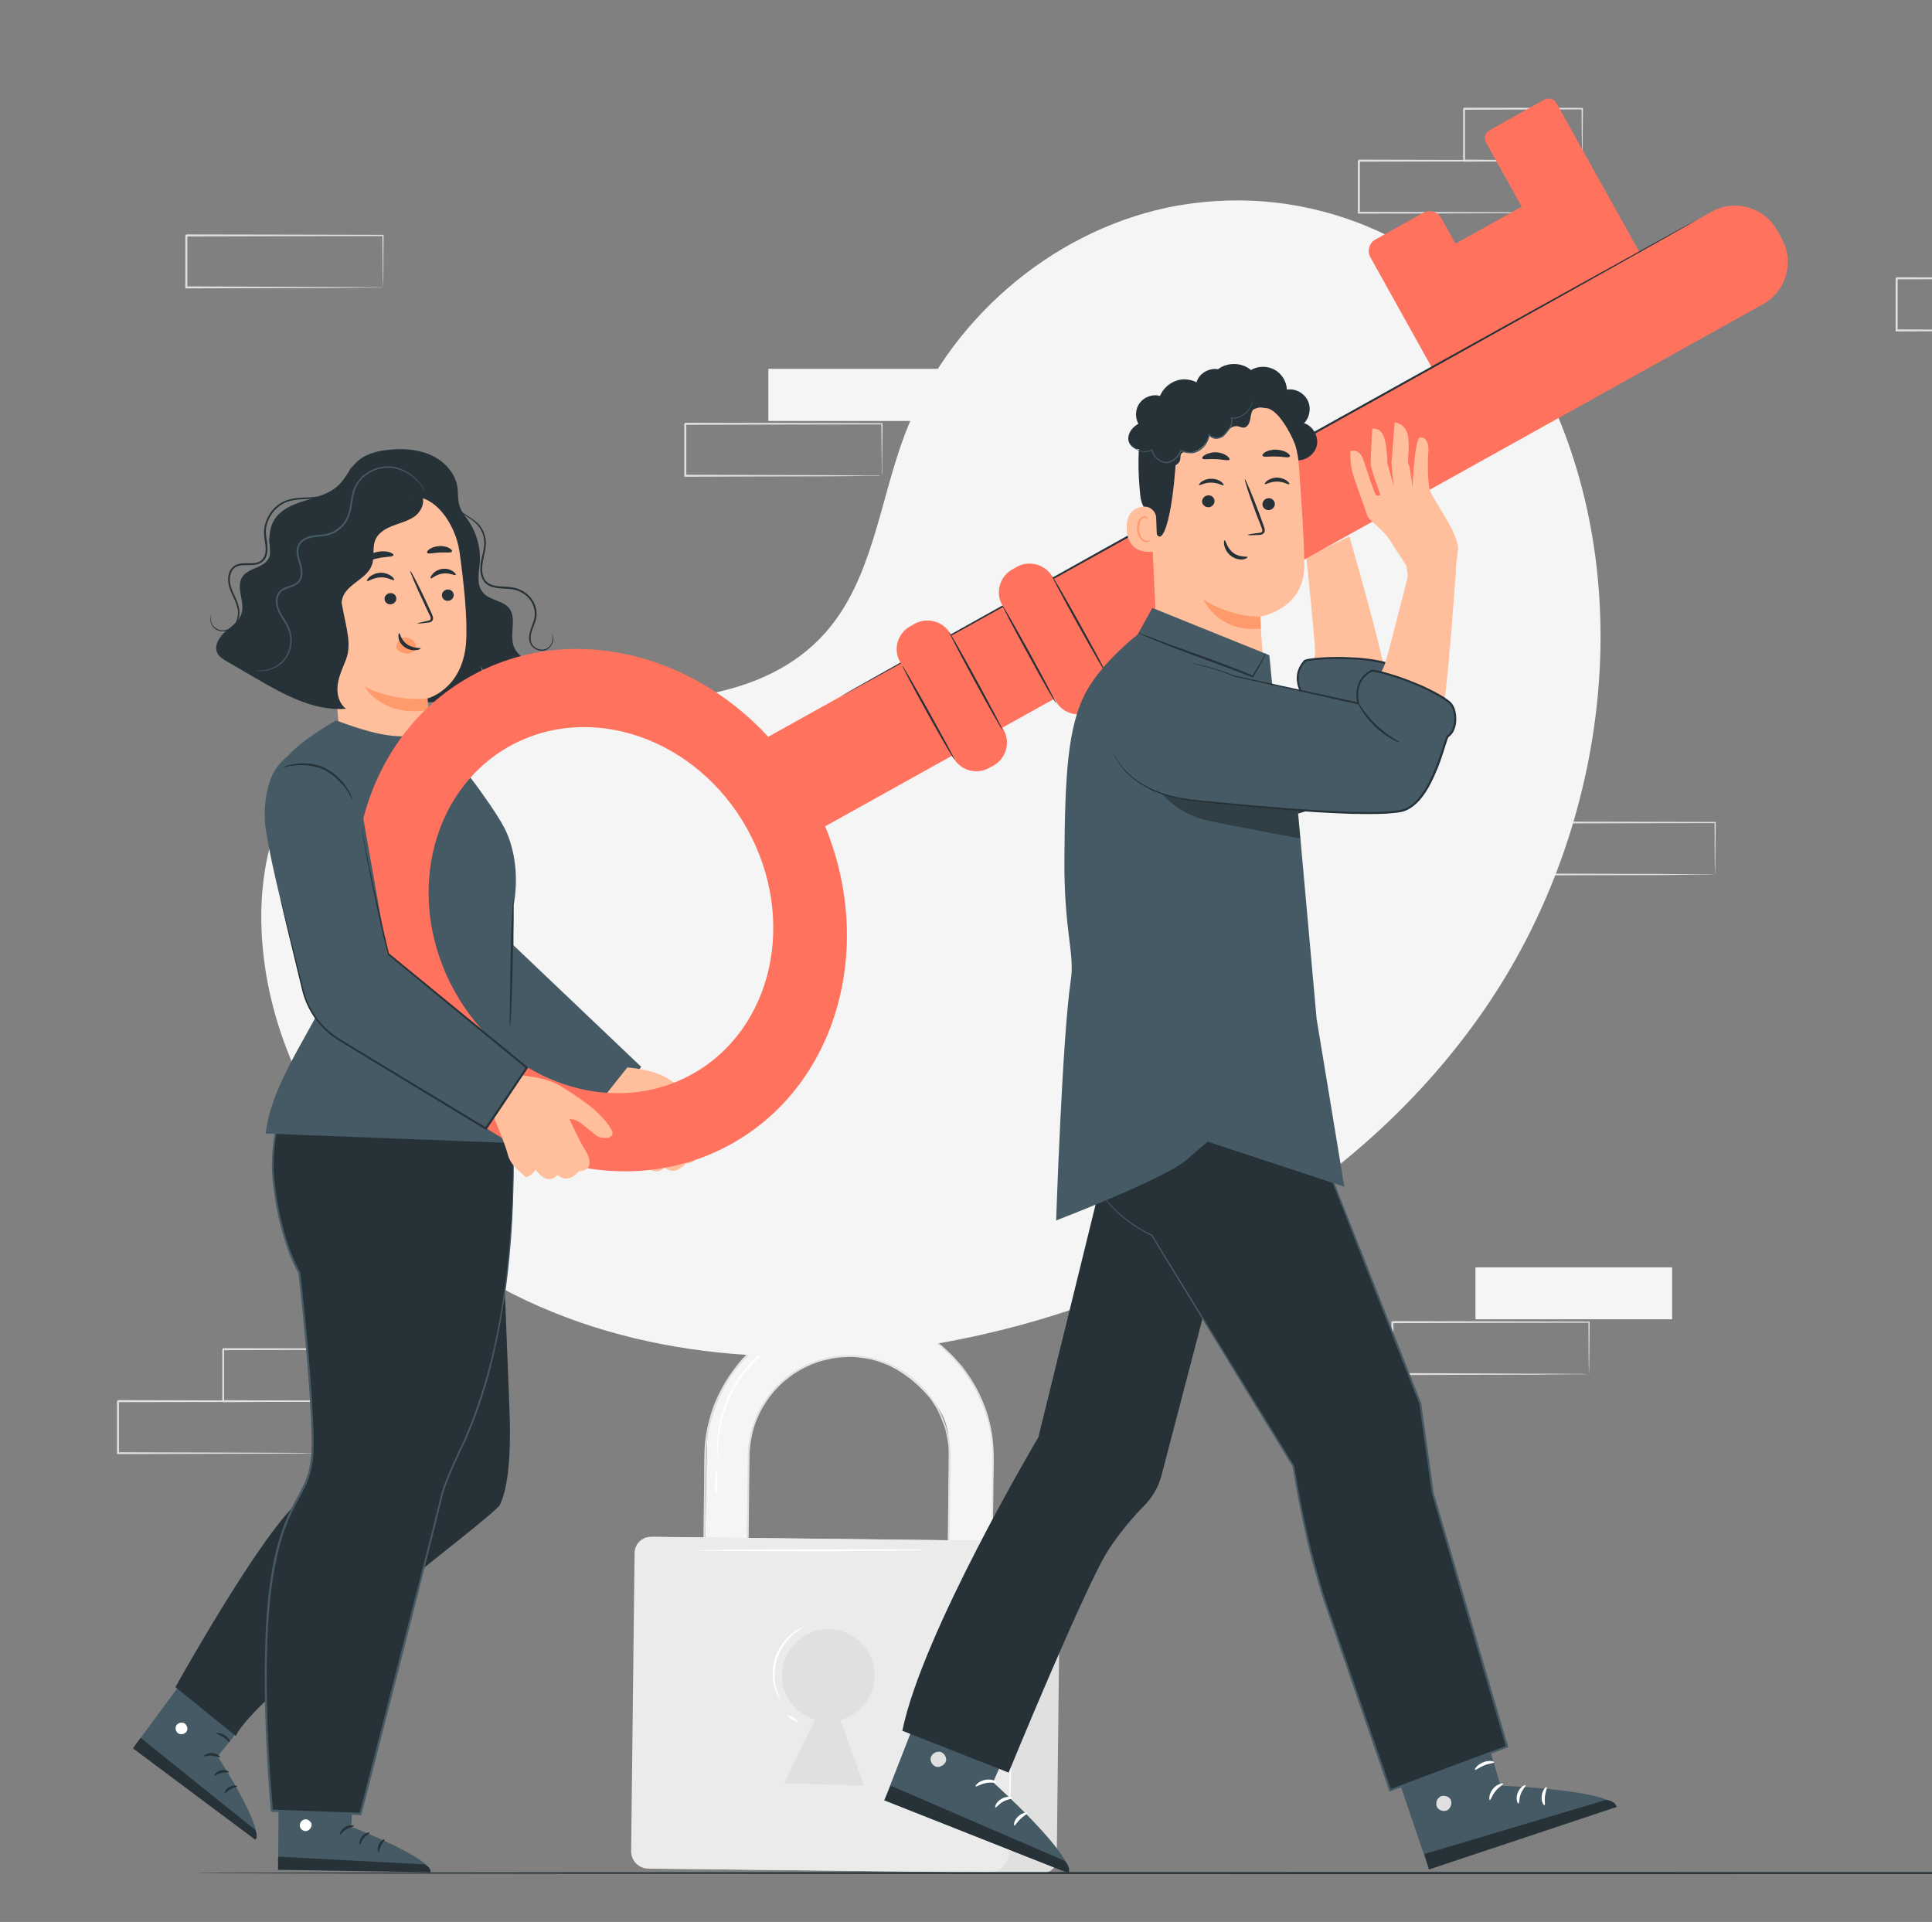 <svg version="1.2" xmlns="http://www.w3.org/2000/svg" viewBox="0 0 956 951" width="956" height="951">
	<rect x="0" y="0" width="956" height="951" fill="#808080" stroke="none"/>
	<title>6333053-ai</title>
	<style>
		.s0 { fill: #e0e0e0 } 
		.s1 { fill: #f5f5f5 } 
		.s2 { fill: #ebebeb } 
		.s3 { fill: #fafafa } 
		.s4 { fill: #ffffff } 
		.s5 { fill: #263238 } 
		.s6 { fill: #455a64 } 
		.s7 { fill: #ffbf9d } 
		.s8 { fill: #ff9a6c } 
		.s9 { fill: #ff725e } 
		.s10 { fill: #000000 } 
	</style>
	<g id="Background Complete">
		<g id="&lt;Group&gt;">
			<g id="&lt;Group&gt;">
				<g id="&lt;Group&gt;">
					<g id="&lt;Group&gt;">
						<path id="&lt;Path&gt;" class="s0" d="m848.7 432.7q-0.1 0-0.1-0.5 0-0.5 0-1.3 0-1.8-0.1-5c0-4.5-0.1-10.9-0.1-18.9l0.3 0.3c-22.3 0-57.6 0.1-97.3 0.2 0.2-0.3-0.5 0.5 0.5-0.5v0.1 0.1 0.2 0.4 0.8 1.7q0 1.6 0 3.3 0 3.2 0 6.5-0.1 6.4-0.1 12.6l-0.4-0.5c27.7 0.1 51.9 0.2 69.3 0.2 8.7 0.1 15.6 0.2 20.5 0.2q3.5 0 5.5 0.1 0.9 0 1.4 0 0.5 0 0.6 0 0 0-0.5 0-0.5 0.1-1.4 0.1-1.9 0-5.4 0c-4.8 0.1-11.7 0.1-20.4 0.2-17.4 0-41.8 0.1-69.6 0.2h-0.5v-0.5q0-6.2 0-12.6 0-3.3 0-6.5 0-1.7 0-3.3v-1.7-0.8-0.4-0.2-0.1-0.1c1-1 0.2-0.3 0.5-0.5 39.7 0.1 75 0.1 97.3 0.2h0.3v0.3c-0.1 8.1-0.2 14.6-0.2 19q0 3.2-0.1 5 0 0.8 0 1.3 0 0.4 0 0.4z"/>
					</g>
				</g>
			</g>
		</g>
		<g id="&lt;Group&gt;">
			<g id="&lt;Group&gt;">
				<g id="&lt;Group&gt;">
					<g id="&lt;Group&gt;">
						<path id="&lt;Path&gt;" class="s0" d="m1035.8 163.5q0 0 0-0.5 0-0.5 0-1.3-0.1-1.8-0.1-5.1c-0.1-4.4-0.1-10.8-0.2-18.9l0.3 0.3c-22.2 0.1-57.5 0.2-97.3 0.2 0.2-0.2-0.5 0.5 0.5-0.5v0.1 0.1 0.2 0.5 0.8 1.6q0 1.7 0 3.3 0 3.3 0 6.5 0 6.5 0 12.7l-0.5-0.5c27.7 0.1 52 0.2 69.3 0.2 8.7 0.1 15.7 0.1 20.5 0.2q3.6 0 5.6 0 0.8 0 1.4 0.1 0.5 0 0.5 0 0 0-0.4 0-0.6 0-1.4 0-2 0.1-5.5 0.1c-4.8 0-11.7 0.1-20.3 0.1-17.5 0.1-41.8 0.2-69.7 0.3h-0.5v-0.5q0-6.2 0-12.7 0-3.2 0-6.5 0-1.6 0-3.3v-1.6-0.8-0.5-0.2-0.1-0.1c1-1 0.3-0.2 0.5-0.5 39.8 0.1 75.1 0.2 97.3 0.2h0.3v0.3c-0.1 8.2-0.1 14.6-0.2 19.1q0 3.2 0 5 0 0.8-0.1 1.3 0 0.4 0 0.4z"/>
					</g>
				</g>
			</g>
		</g>
		<g id="&lt;Group&gt;">
			<g id="&lt;Group&gt;">
				<g id="&lt;Group&gt;">
					<g id="&lt;Group&gt;">
						<path id="&lt;Path&gt;" class="s0" d="m1396.7 549.1q-0.1 0-0.1-0.5 0-0.5 0-1.3 0-1.8-0.1-5.1c0-4.4-0.1-10.8-0.1-18.9l0.3 0.3c-22.3 0.1-57.6 0.2-97.3 0.2 0.2-0.2-0.5 0.5 0.5-0.5v0.1 0.1 0.3l-0.1 0.4v0.8 1.6q0 1.7 0 3.3 0 3.3 0 6.5 0 6.5 0 12.7l-0.4-0.5c27.7 0.1 51.9 0.2 69.3 0.2 8.7 0.1 15.6 0.1 20.5 0.2q3.5 0 5.5 0 0.9 0 1.4 0.1 0.5 0 0.6 0 0 0-0.5 0-0.5 0-1.4 0.1-1.9 0-5.4 0c-4.8 0-11.8 0.1-20.4 0.2-17.4 0-41.8 0.1-69.6 0.2h-0.5v-0.5q0-6.2 0-12.7 0-3.2 0-6.5 0-1.6 0-3.3v-1.6-0.8-0.4-0.3-0.1-0.1c1-0.9 0.2-0.2 0.5-0.4 39.7 0 75 0.1 97.3 0.1h0.3v0.3c-0.1 8.2-0.2 14.6-0.2 19.1q-0.1 3.2-0.1 5 0 0.8 0 1.3 0 0.4 0 0.4z"/>
					</g>
				</g>
			</g>
			<g id="&lt;Group&gt;">
				<g id="&lt;Group&gt;">
					<g id="&lt;Group&gt;">
						<path id="&lt;Path&gt;" class="s0" d="m1409.9 523.3q-0.1 0-0.1-0.4 0-0.6 0-1.4-0.1-1.9-0.1-5.2c-0.1-4.5-0.1-10.9-0.2-18.7l0.4 0.4c-15.2 0-35.8 0-58.5 0.1-0.5 0.4 0.6-0.6 0.5-0.5v0.1 0.1 0.2 0.4 0.9 1.7q0 1.7 0 3.3 0 3.3 0 6.6 0 6.4 0 12.4l-0.5-0.4c16.9 0.1 31.4 0.1 41.8 0.2 5.1 0.1 9.3 0.1 12.2 0.1q2 0.1 3.3 0.1 1.1 0 1.2 0 0 0.1-1.1 0.1-1.2 0-3.2 0.1c-2.9 0-7 0-12.1 0.1-10.5 0.1-25.1 0.1-42.1 0.2h-0.5v-0.5q0-6 0-12.4 0-3.3 0-6.6 0-1.6 0-3.3v-1.7-0.9-0.4-0.2-0.1-0.1c-0.1 0.1 0.9-0.9 0.5-0.5 22.7 0.1 43.3 0.1 58.5 0.1l0.3 0.1v0.3c-0.1 7.9-0.1 14.4-0.2 18.9q0 3.3-0.1 5.1 0 1.8 0 1.7z"/>
					</g>
				</g>
			</g>
		</g>
		<g id="&lt;Group&gt;">
			<g id="&lt;Group&gt;">
				<g id="&lt;Group&gt;">
					<g id="&lt;Group&gt;">
						<g id="&lt;Group&gt;">
							<g id="&lt;Group&gt;">
								<g id="&lt;Group&gt;">
									<g id="&lt;Group&gt;">
										<g id="&lt;Group&gt;">
											<path id="&lt;Path&gt;" class="s1" d="m490.1 838.2l-22 9.5 1.4-130.5c0.7-15.6-6.5-22.3-10.4-26.7-35.4-40.3-88.2-11.1-88.7 29.7l-1.3 116.7-21.4-0.3 2.1-122c0.2-13.8 10.9-37.6 21.6-46.1 59.6-47.3 120.6 1.5 120 53.1z"/>
										</g>
									</g>
									<g id="&lt;Group&gt;">
										<g id="&lt;Group&gt;">
											<g id="&lt;Group&gt;">
												<path id="&lt;Path&gt;" class="s0" d="m490.1 838.2c0 0 0-0.8 0-2.3q0-2.3 0-6.8c0.1-5.9 0.2-14.7 0.2-25.9 0.1-11.3 0.3-25 0.4-41q0.1-11.9 0.2-25.5c0-9.1 0.9-18.7-1-28.6-1.7-9.8-5.9-19.7-12.3-28.6-0.8-1.1-1.6-2.2-2.4-3.3q-1.4-1.5-2.8-3.1c-1.7-2.2-4-3.9-6-5.9-1-1-2.2-1.7-3.3-2.6-1.2-0.9-2.3-1.9-3.5-2.6-2.5-1.5-4.9-3.2-7.6-4.3-5.2-2.9-10.9-4.6-16.8-6.1q-2.3-0.3-4.5-0.7l-2.3-0.4c-0.8-0.1-1.5-0.1-2.3-0.1q-2.3-0.2-4.6-0.3c-1.6-0.1-3.2 0.1-4.7 0.1-12.5 0.4-25.2 4.7-36.2 12.1-5.5 3.7-10.4 8.3-14.8 13.4-4.3 5.2-7.8 11.1-10.6 17.4-2.8 6.4-4.4 13.3-5.3 20.2-0.6 7.1-0.4 14.3-0.6 21.5-0.3 28.9-0.6 58.9-1 89.6q0 6.1-0.1 12.2l-0.5-0.5c7.3 0.1 14.5 0.2 21.4 0.3l-0.5 0.5c0.3-23.2 0.5-45.9 0.8-68q0.2-16.5 0.4-32.6 0.1-8 0.2-15.9c0.1-5.3 0.9-10.5 2.6-15.4 3.3-9.9 9.6-18.5 17.7-24.4 1-0.7 1.9-1.6 3-2.2l3.2-1.9c2.3-1 4.4-2.2 6.8-2.9 2.3-0.9 4.6-1.4 7-2 1.2-0.3 2.4-0.4 3.6-0.6l1.7-0.2 1.8-0.1c4.8-0.4 9.5 0.3 14.1 1.2 4.5 1.1 8.8 2.8 12.8 4.9 7.9 4.5 14.5 10.8 18.8 18.1 2.4 3.6 3.9 7.6 5.2 11.5 1 4 1.9 8 2 12q0 1.5 0.1 3-0.1 1.5-0.1 3 0 2.9 0 5.8-0.1 5.7-0.2 11.2c-0.2 14.7-0.3 28.3-0.5 40.5-0.3 24.3-0.6 43.4-0.8 56.1l-0.1-0.1c7.3 0.1 12.6 0.2 16.1 0.2q2.7 0.1 4 0.1 1.3 0 1.3 0 0 0-1.3 0.1-1.3 0-3.9-0.1c-3.5 0-8.9 0-16.2-0.1h-0.2v-0.1c0.1-12.7 0.3-31.8 0.5-56.1 0.2-12.2 0.3-25.8 0.4-40.5q0.1-5.5 0.2-11.3 0-2.8 0-5.8 0-1.4 0-2.9 0-1.5-0.1-2.9c-0.1-4-0.9-7.9-1.9-11.9-1.4-3.8-2.8-7.7-5.1-11.3-4.3-7.2-10.8-13.4-18.6-17.8-3.9-2.1-8.1-3.7-12.6-4.8-4.5-0.9-9.1-1.5-13.8-1.1l-1.8 0.1-1.7 0.2c-1.2 0.2-2.4 0.3-3.5 0.6-2.3 0.5-4.7 1-6.9 1.9-2.3 0.7-4.4 1.9-6.6 2.9l-3.2 1.9c-1.1 0.6-2 1.4-3 2.1-7.9 5.8-14.1 14.3-17.4 24-1.5 4.8-2.4 9.9-2.5 15.2q-0.1 7.8-0.2 15.9-0.1 16-0.3 32.5c-0.3 22.1-0.5 44.8-0.8 68v0.5h-0.5c-6.9-0.1-14.1-0.2-21.4-0.3h-0.5v-0.5q0.1-6.1 0.1-12.2c0.4-30.7 0.7-60.7 1.1-89.6 0.1-7.3-0.1-14.4 0.5-21.6 0.9-7 2.6-14 5.4-20.4 2.8-6.4 6.4-12.4 10.8-17.7 4.5-5.2 9.4-9.9 15-13.6 11.1-7.4 24-11.7 36.6-12.2 1.6 0 3.2-0.1 4.8-0.1l5.4 0.3q1.4 0.2 2.9 0.4l4.5 0.7q1 0.2 2.1 0.4c5.6 1.5 11 3.2 16 5.9 2.7 1.2 5.1 2.9 7.6 4.4 1.3 0.8 2.4 1.8 3.5 2.6 1.2 0.9 2.4 1.7 3.4 2.7 2.1 2 4.3 3.8 6.1 6q1.4 1.6 2.8 3.1c0.9 1.1 1.6 2.3 2.5 3.4 6.4 8.9 10.6 18.9 12.3 28.9 1.9 10 0.9 19.7 1 28.7q-0.2 13.7-0.4 25.7c-0.2 16-0.4 29.7-0.5 41-0.2 11.2-0.3 19.9-0.4 25.9q-0.1 4.4-0.1 6.7-0.1 2.2-0.1 2.2z"/>
											</g>
										</g>
									</g>
								</g>
							</g>
						</g>
						<g id="&lt;Group&gt;">
							<g id="&lt;Group&gt;">
								<g id="&lt;Group&gt;">
									<g id="&lt;Group&gt;">
										<path id="&lt;Path&gt;" class="s0" d="m516 926.8l-194.6-2.2 1.9-164.1 193.9 2.2c4.1 0 7.4 3.4 7.4 7.5l-1.7 149.9c-0.1 3.7-3.1 6.7-6.9 6.7z"/>
									</g>
								</g>
							</g>
						</g>
						<g id="&lt;Group&gt;">
							<g id="&lt;Group&gt;">
								<g id="&lt;Group&gt;">
									<g id="&lt;Group&gt;">
										<path id="&lt;Path&gt;" class="s2" d="m489.1 926.5l-168.5-1.9c-4.6-0.1-8.3-3.9-8.3-8.5l1.7-147.6c0-4.5 3.7-8.1 8.2-8.1l170.6 2c4.5 0 8.1 3.7 8 8.2l-1.6 146.1c-0.1 5.5-4.6 9.9-10.1 9.8z"/>
									</g>
								</g>
							</g>
						</g>
						<g id="&lt;Group&gt;">
							<path id="&lt;Path&gt;" class="s0" d="m432.7 829.3c0.2-12.9-10.4-23.4-23.4-23.2-12.1 0.3-22.2 10.4-22.4 22.5-0.2 10.6 6.8 19.5 16.4 22.3l-15.3 31.5 39.5 1.1-11.7-32.4c9.6-2.7 16.8-11.3 16.9-21.8z"/>
						</g>
					</g>
				</g>
			</g>
			<g id="&lt;Group&gt;">
				<g id="&lt;Group&gt;">
					<g id="&lt;Group&gt;">
						<path id="&lt;Path&gt;" class="s3" d="m499.4 911.2c-0.3 0-0.1-28.6 0.5-63.8 0.5-35.3 1.2-63.9 1.5-63.9 0.2 0 0 28.6-0.5 63.9-0.6 35.2-1.3 63.8-1.5 63.8z"/>
					</g>
				</g>
			</g>
			<g id="&lt;Group&gt;">
				<g id="&lt;Group&gt;">
					<g id="&lt;Group&gt;">
						<path id="&lt;Path&gt;" class="s4" d="m457.7 766.9c0 0.3-25.2 0.6-56.2 0.7-31 0-56.2-0.2-56.2-0.4 0-0.3 25.2-0.6 56.2-0.6 31-0.1 56.2 0.1 56.2 0.3z"/>
					</g>
				</g>
			</g>
			<g id="&lt;Group&gt;">
				<g id="&lt;Group&gt;">
					<g id="&lt;Group&gt;">
						<path id="&lt;Path&gt;" class="s4" d="m386 841.1c-0.1 0-0.4-0.5-0.9-1.4-0.6-1-1.2-2.5-1.8-4.4-1.1-3.7-1.6-9.5 0.4-15.3 2-5.8 5.9-10.1 9-12.4 1.6-1.1 3-1.9 4.1-2.4 1-0.4 1.5-0.6 1.6-0.5 0.1 0.1-2.2 1.1-5.2 3.5-3 2.4-6.6 6.6-8.5 12.1-1.9 5.6-1.6 11.1-0.7 14.8 0.9 3.8 2.2 5.9 2 6z"/>
					</g>
				</g>
			</g>
			<g id="&lt;Group&gt;">
				<g id="&lt;Group&gt;">
					<g id="&lt;Group&gt;">
						<path id="&lt;Path&gt;" class="s4" d="m394.9 852.1c-0.1 0.2-1.5-0.4-3-1.3-1.5-0.9-2.6-1.9-2.5-2.1 0.2-0.3 1.5 0.3 3.1 1.2 1.5 1 2.6 1.9 2.4 2.2z"/>
					</g>
				</g>
			</g>
			<g id="&lt;Group&gt;">
				<g id="&lt;Group&gt;">
					<g id="&lt;Group&gt;">
						<path id="&lt;Path&gt;" class="s4" d="m414 655.3c0 0.1-1.3 0.2-3.8 0.5-2.5 0.4-6.1 1-10.3 2.3-8.6 2.4-20 8.1-29 18.4-9.1 10.2-13.3 22.3-14.7 31-0.7 4.4-0.9 8.1-0.9 10.6 0 2.5 0.1 3.8 0 3.8q0 0-0.1-1c-0.1-0.6-0.2-1.6-0.3-2.8-0.1-2.6 0-6.2 0.6-10.7 1.2-8.8 5.4-21.2 14.6-31.6 9.2-10.4 20.9-16.1 29.6-18.4 4.3-1.2 7.9-1.8 10.4-1.9 1.3-0.2 2.3-0.2 2.9-0.2q1 0 1 0z"/>
					</g>
				</g>
			</g>
			<g id="&lt;Group&gt;">
				<g id="&lt;Group&gt;">
					<g id="&lt;Group&gt;">
						<path id="&lt;Path&gt;" class="s4" d="m354.3 739.6c-0.3 0-0.5-2.6-0.4-5.9 0.1-3.3 0.4-6 0.6-6 0.3 0 0.5 2.7 0.4 6-0.1 3.3-0.3 5.9-0.6 5.9z"/>
					</g>
				</g>
			</g>
		</g>
		<g id="&lt;Group&gt;">
			<g id="&lt;Group&gt;">
				<g id="&lt;Group&gt;">
					<path id="&lt;Path&gt;" class="s1" d="m477.5 208.3h-97.3v-25.8h97.3z"/>
				</g>
			</g>
			<g id="&lt;Group&gt;">
				<g id="&lt;Group&gt;">
					<g id="&lt;Group&gt;">
						<path id="&lt;Path&gt;" class="s0" d="m436.4 235.4q0 0 0-0.5 0-0.5-0.1-1.3 0-1.8 0-5.1c-0.1-4.4-0.1-10.8-0.2-18.8l0.3 0.3c-22.2 0-57.5 0.1-97.3 0.2 0.2-0.3-0.5 0.4 0.5-0.5v0.1 0.1 0.2 0.4 0.8 1.7q0 1.6 0 3.2 0 3.3 0 6.5 0 6.5 0 12.7l-0.5-0.5c27.7 0.1 52 0.2 69.3 0.2 8.7 0.1 15.7 0.1 20.5 0.2q3.6 0 5.5 0 0.9 0.1 1.5 0.1 0.5 0 0.5 0 0 0-0.4 0-0.6 0-1.4 0.1-2 0-5.5 0c-4.8 0.1-11.7 0.1-20.3 0.2-17.5 0-41.9 0.1-69.7 0.2h-0.5v-0.5q0-6.2 0-12.7 0-3.2 0-6.5 0-1.6 0-3.2v-1.7-0.8-0.4-0.2-0.1-0.1c1-1 0.3-0.3 0.5-0.5 39.8 0 75.1 0.1 97.3 0.2h0.3v0.3c-0.1 8.1-0.1 14.5-0.2 19q0 3.2 0 5-0.1 0.8-0.1 1.3 0 0.4 0 0.4z"/>
					</g>
				</g>
			</g>
		</g>
		<g id="&lt;Group&gt;">
			<g id="&lt;Group&gt;">
				<g id="&lt;Group&gt;">
					<path id="&lt;Path&gt;" class="s1" d="m1382.3 141.1h-97.3v-25.8h97.3z"/>
				</g>
			</g>
			<g id="&lt;Group&gt;">
				<g id="&lt;Group&gt;">
					<g id="&lt;Group&gt;">
						<path id="&lt;Path&gt;" class="s0" d="m1341.2 168.2q0 0-0.1-0.5 0-0.5 0-1.3 0-1.8-0.1-5.1c0-4.4-0.1-10.8-0.1-18.8l0.3 0.3c-22.2 0-57.6 0.1-97.3 0.2 0.2-0.3-0.5 0.4 0.5-0.5v0.1 0.1 0.2 0.4 0.8 1.7q0 1.6 0 3.2 0 3.3 0 6.5 0 6.5 0 12.7l-0.5-0.5c27.7 0.1 51.9 0.2 69.3 0.2 8.7 0.1 15.6 0.1 20.5 0.2q3.5 0 5.5 0 0.9 0.1 1.5 0.1 0.5 0 0.5 0 0 0-0.5 0-0.5 0-1.4 0.1-1.9 0-5.4 0c-4.8 0.1-11.7 0.1-20.3 0.2-17.5 0-41.9 0.1-69.7 0.2h-0.5v-0.5q0-6.2 0-12.7 0-3.2 0-6.5 0-1.6 0-3.2v-1.7-0.8-0.4-0.2-0.1-0.1c1-1 0.3-0.3 0.5-0.5 39.7 0 75.1 0.1 97.3 0.2h0.3v0.3c-0.1 8.1-0.1 14.5-0.2 19q0 3.2-0.1 5 0 0.8 0 1.3 0 0.4 0 0.4z"/>
					</g>
				</g>
			</g>
		</g>
		<g id="&lt;Group&gt;">
			<g id="&lt;Group&gt;">
				<g id="&lt;Group&gt;">
					<path id="&lt;Path&gt;" class="s1" d="m827.4 652.8h-97.3v-25.7h97.3z"/>
				</g>
			</g>
			<g id="&lt;Group&gt;">
				<g id="&lt;Group&gt;">
					<g id="&lt;Group&gt;">
						<path id="&lt;Path&gt;" class="s0" d="m786.3 679.9q0 0-0.1-0.5 0-0.5 0-1.3 0-1.8-0.1-5c0-4.5-0.1-10.9-0.1-18.9l0.3 0.3c-22.2 0-57.6 0.1-97.3 0.2 0.2-0.2-0.5 0.5 0.5-0.5v0.1 0.1 0.2 0.4 0.8 1.7q0 1.6 0 3.3 0 3.2 0 6.5 0 6.4 0 12.6l-0.5-0.5c27.7 0.1 51.9 0.2 69.3 0.3 8.7 0 15.6 0.1 20.5 0.1q3.5 0 5.5 0.1 0.9 0 1.5 0 0.5 0 0.5 0 0 0-0.5 0-0.5 0.1-1.4 0.1-1.9 0-5.4 0c-4.8 0.1-11.7 0.1-20.3 0.2-17.5 0-41.9 0.1-69.7 0.2h-0.5v-0.5q0-6.2 0-12.6 0-3.3 0-6.5 0-1.7 0-3.3v-1.7-0.8-0.4-0.2-0.1-0.1c1-1 0.3-0.3 0.5-0.5 39.7 0.1 75.1 0.1 97.3 0.2h0.3v0.3c-0.1 8.1-0.1 14.6-0.2 19q0 3.2-0.1 5 0 0.8 0 1.3 0 0.4 0 0.4z"/>
					</g>
				</g>
			</g>
		</g>
		<g id="&lt;Group&gt;">
			<g id="&lt;Group&gt;">
				<g id="&lt;Group&gt;">
					<g id="&lt;Group&gt;">
						<path id="&lt;Path&gt;" class="s0" d="m189.5 142.2q0 0 0-0.4 0-0.6 0-1.4-0.1-1.8-0.1-5c-0.1-4.5-0.1-10.9-0.2-18.9l0.3 0.3c-22.2 0-57.5 0.1-97.3 0.2 0.2-0.2-0.5 0.5 0.5-0.5v0.1 0.1 0.2 0.4 0.8 1.7q0 1.6 0 3.3 0 3.2 0 6.5 0 6.4 0 12.6l-0.5-0.5c27.7 0.1 52 0.2 69.4 0.3 8.6 0 15.6 0.1 20.4 0.1q3.6 0 5.6 0.1 0.8 0 1.4 0 0.5 0 0.5 0 0 0-0.4 0.1-0.6 0-1.4 0-2 0-5.5 0c-4.8 0.1-11.7 0.1-20.3 0.2-17.5 0-41.8 0.1-69.7 0.2h-0.5v-0.5q0-6.2 0-12.6 0-3.3 0-6.5 0-1.7 0-3.3v-1.7-0.8-0.4-0.2-0.1-0.1c1-1 0.3-0.3 0.5-0.5 39.8 0.1 75.1 0.1 97.3 0.2h0.3v0.3c-0.1 8.1-0.1 14.6-0.1 19q-0.1 3.3-0.1 5 0 0.8-0.1 1.3 0 0.4 0 0.4z"/>
					</g>
				</g>
			</g>
		</g>
		<g id="&lt;Group&gt;">
			<g id="&lt;Group&gt;">
				<g id="&lt;Group&gt;">
					<g id="&lt;Group&gt;">
						<path id="&lt;Path&gt;" class="s0" d="m1159.8 884.5q0-0.1 0-0.5 0-0.5 0-1.3-0.1-1.8-0.1-5.1c-0.1-4.4-0.1-10.8-0.2-18.9l0.3 0.3c-22.2 0.1-57.5 0.1-97.3 0.2 0.2-0.2-0.5 0.5 0.5-0.5v0.1 0.1 0.2 0.4 0.9 1.6q0 1.7 0 3.3 0 3.3 0 6.5 0 6.4 0 12.7l-0.5-0.5c27.7 0.1 52 0.1 69.4 0.2 8.6 0.1 15.6 0.1 20.4 0.1q3.6 0.1 5.6 0.1 0.9 0 1.4 0 0.5 0 0.5 0.1 0 0-0.4 0-0.6 0-1.4 0-2 0-5.4 0.1c-4.9 0-11.8 0.1-20.4 0.1-17.5 0.1-41.8 0.2-69.7 0.2h-0.5v-0.4q0-6.3 0-12.7 0-3.2 0-6.5 0-1.6 0-3.3v-1.6-0.9-0.4-0.2-0.1-0.1c1-1 0.3-0.3 0.5-0.5 39.8 0.1 75.1 0.2 97.3 0.2h0.3v0.3c0 8.1-0.1 14.6-0.1 19.1q-0.1 3.2-0.1 5 0 0.8 0 1.3-0.1 0.4-0.1 0.4z"/>
					</g>
				</g>
			</g>
		</g>
		<g id="&lt;Group&gt;">
			<g id="&lt;Group&gt;">
				<g id="&lt;Group&gt;">
					<g id="&lt;Group&gt;">
						<path id="&lt;Path&gt;" class="s0" d="m769.7 105.3q0-0.1 0-0.5 0-0.5 0-1.3-0.1-1.8-0.1-5.1c0-4.4-0.1-10.8-0.2-18.9l0.3 0.3c-22.2 0.1-57.5 0.1-97.3 0.2 0.2-0.2-0.5 0.5 0.5-0.5v0.1 0.1 0.2 0.4 0.9 1.6q0 1.7 0 3.3 0 3.3 0 6.5 0 6.4 0 12.7l-0.5-0.5c27.7 0.1 52 0.1 69.4 0.2 8.6 0 15.6 0.1 20.4 0.1q3.6 0.1 5.6 0.1 0.9 0 1.4 0 0.5 0 0.5 0.1 0 0-0.4 0-0.6 0-1.4 0-2 0-5.4 0.1c-4.9 0-11.8 0.1-20.4 0.1-17.5 0.1-41.8 0.2-69.7 0.2h-0.5v-0.4q0-6.3 0-12.7 0-3.2 0-6.5 0-1.6 0-3.3v-1.6-0.9-0.4-0.2-0.1-0.1c1-1 0.3-0.3 0.5-0.5 39.8 0.1 75.1 0.2 97.3 0.2h0.3v0.3c0 8.1-0.1 14.6-0.1 19.1q-0.1 3.2-0.1 5 0 0.8 0 1.2-0.1 0.5-0.1 0.5z"/>
					</g>
				</g>
			</g>
			<g id="&lt;Group&gt;">
				<g id="&lt;Group&gt;">
					<g id="&lt;Group&gt;">
						<path id="&lt;Path&gt;" class="s0" d="m782.9 79.5q0 0 0-0.5 0-0.5-0.1-1.3 0-1.9 0-5.2c-0.1-4.5-0.2-10.9-0.2-18.7l0.3 0.3c-15.1 0.1-35.7 0.1-58.4 0.2-0.5 0.4 0.6-0.6 0.4-0.5v0.1 0.1 0.2 0.4 0.9 1.6q0 1.7 0 3.4 0 3.3 0 6.5 0 6.5 0 12.5l-0.4-0.5c16.8 0.1 31.4 0.2 41.8 0.3 5.1 0 9.2 0.1 12.2 0.1q2 0 3.2 0.1 1.2 0 1.2 0 0 0-1 0.1-1.2 0-3.2 0c-2.9 0.1-7 0.1-12.1 0.2-10.5 0-25.1 0.1-42.1 0.2h-0.5v-0.5q0-6 0-12.5 0-3.2 0-6.5 0-1.7 0-3.4v-1.6-0.9-0.4-0.2-0.1-0.1c-0.2 0.1 0.9-1 0.5-0.5 22.7 0 43.3 0.1 58.4 0.1h0.4v0.4c-0.1 7.9-0.2 14.3-0.2 18.9q-0.1 3.2-0.1 5.1 0 1.7-0.1 1.7z"/>
					</g>
				</g>
			</g>
		</g>
		<g id="&lt;Group&gt;">
			<g id="&lt;Group&gt;">
				<g id="&lt;Group&gt;">
					<g id="&lt;Group&gt;">
						<path id="&lt;Path&gt;" class="s0" d="m155.7 719q0 0 0-0.4 0-0.5 0-1.3-0.1-1.9-0.1-5.1c0-4.4-0.1-10.8-0.2-18.9l0.3 0.3c-22.2 0.1-57.5 0.1-97.3 0.2 0.2-0.2-0.5 0.5 0.5-0.5v0.1 0.1 0.2 0.4 0.9 1.6q0 1.7 0 3.3 0 3.3 0 6.5 0 6.4 0 12.6l-0.5-0.4c27.7 0.1 52 0.1 69.4 0.2 8.6 0 15.6 0.1 20.4 0.1q3.6 0.1 5.6 0.1 0.9 0 1.4 0 0.5 0 0.5 0 0 0.1-0.4 0.1-0.6 0-1.4 0-2 0-5.4 0.1c-4.9 0-11.8 0.1-20.4 0.1-17.5 0.1-41.8 0.1-69.7 0.2h-0.5v-0.5q0-6.2 0-12.6 0-3.2 0-6.5 0-1.6 0-3.3v-1.6-0.9-0.4-0.2-0.1-0.1c1-1 0.3-0.3 0.5-0.5 39.8 0.1 75.1 0.2 97.3 0.2h0.3v0.3c0 8.1-0.1 14.6-0.1 19.1q-0.1 3.2-0.1 5 0 0.7 0 1.2-0.1 0.5-0.1 0.4z"/>
					</g>
				</g>
			</g>
			<g id="&lt;Group&gt;">
				<g id="&lt;Group&gt;">
					<g id="&lt;Group&gt;">
						<path id="&lt;Path&gt;" class="s0" d="m168.9 693.3q0 0 0-0.5 0-0.5-0.1-1.3 0-1.9 0-5.2c-0.1-4.5-0.2-10.9-0.2-18.7l0.3 0.3c-15.1 0.1-35.7 0.1-58.4 0.2-0.5 0.4 0.6-0.6 0.4-0.5v0.1 0.1 0.2 0.4 0.9 1.6q0 1.7 0 3.4 0 3.3 0 6.5 0 6.5 0 12.5l-0.4-0.5c16.8 0.1 31.4 0.2 41.8 0.3 5.1 0 9.2 0.1 12.2 0.1q2 0 3.2 0 1.2 0.1 1.2 0.1 0 0-1 0.1-1.2 0-3.2 0c-2.9 0.1-7 0.1-12.1 0.2-10.5 0-25.1 0.1-42.1 0.2h-0.5v-0.5q0-6 0-12.5 0-3.2 0-6.5 0-1.7 0-3.4v-1.6-0.9-0.4-0.2-0.1-0.1c-0.2 0.1 0.9-1 0.5-0.5 22.7 0 43.3 0.1 58.4 0.1h0.4v0.4c-0.1 7.9-0.2 14.3-0.2 18.9q-0.1 3.2-0.1 5.1 0 1.7-0.1 1.7z"/>
					</g>
				</g>
			</g>
		</g>
		<g id="&lt;Group&gt;">
			<g id="&lt;Group&gt;">
				<g id="&lt;Group&gt;">
					<g id="&lt;Group&gt;">
						<path id="&lt;Path&gt;" class="s0" d="m462.1 507.4q0 0 0-0.5 0-0.5 0-1.3-0.1-1.8-0.1-5.1c-0.1-4.4-0.1-10.8-0.2-18.9l0.3 0.3c-22.2 0.1-57.5 0.2-97.3 0.2 0.2-0.2-0.5 0.5 0.5-0.5v0.1 0.1 0.3 0.4 0.8 1.6q0 1.7 0 3.3 0 3.3 0 6.5 0 6.5 0 12.7l-0.5-0.5c27.7 0.1 52 0.2 69.4 0.2 8.6 0.1 15.6 0.1 20.4 0.2q3.6 0 5.6 0 0.8 0 1.4 0.1 0.5 0 0.5 0 0 0-0.4 0-0.6 0-1.4 0-2 0.1-5.5 0.1c-4.8 0-11.7 0.1-20.3 0.1-17.5 0.1-41.8 0.2-69.7 0.3h-0.5v-0.5q0-6.2 0-12.7 0-3.2 0-6.5 0-1.6 0-3.3v-1.6-0.8-0.4-0.3-0.1-0.1c1-0.9 0.3-0.2 0.5-0.5 39.8 0.1 75.1 0.2 97.3 0.2h0.3v0.3c-0.1 8.2-0.1 14.6-0.1 19.1q-0.1 3.2-0.1 5 0 0.8-0.1 1.3 0 0.4 0 0.4z"/>
					</g>
				</g>
			</g>
			<g id="&lt;Group&gt;">
				<g id="&lt;Group&gt;">
					<g id="&lt;Group&gt;">
						<path id="&lt;Path&gt;" class="s0" d="m475.3 481.6q0 0 0-0.4 0-0.6-0.1-1.4 0-1.9-0.1-5.2c0-4.5-0.1-10.9-0.1-18.7l0.3 0.4c-15.1 0-35.7 0-58.4 0.1-0.5 0.4 0.5-0.6 0.4-0.5v0.1 0.1 0.2 0.4 0.9 1.7q0 1.6 0 3.3 0 3.3 0 6.6 0 6.4 0 12.4l-0.5-0.4c16.9 0.1 31.5 0.1 41.9 0.2 5.1 0.1 9.2 0.1 12.2 0.1q2 0.1 3.2 0.1 1.2 0 1.2 0 0 0.1-1.1 0.1-1.2 0-3.1 0.1c-2.9 0-7 0-12.1 0.1-10.5 0-25.1 0.1-42.2 0.2h-0.4v-0.5q0-6 0-12.4 0-3.3 0-6.6 0-1.7 0-3.3v-1.7-0.9-0.4-0.2-0.1-0.1c-0.2 0.1 0.9-0.9 0.5-0.5 22.7 0.1 43.3 0.1 58.4 0.1h0.4v0.4c-0.1 7.9-0.2 14.4-0.2 18.9q-0.1 3.3-0.1 5.1-0.1 1.8-0.1 1.7z"/>
					</g>
				</g>
			</g>
		</g>
	</g>
	<g id="Background Simple">
		<g id="&lt;Group&gt;">
			<path id="&lt;Path&gt;" class="s1" d="m763.9 190.6l-4-6.5c-33.5-55.4-94.2-88.7-158.2-84.6-8.2 0.5-16.4 1.6-24.5 3.3-58.1 12.5-108.7 56.5-129.7 112.8-12.4 33.1-15.8 71.3-39.2 97.6-30.5 34.2-82.2 35.3-127.7 33.8-45.5-1.4-97.3-0.2-127.6 34.2-19 21.5-25 52.1-23.5 80.9 4.1 76.3 57.2 144.6 124.9 178.5 67.6 33.9 147.2 36.9 221.2 22 103.6-20.9 202.2-78.3 261.5-166.9 59.2-88.7 74.2-209.4 26.8-305.1z"/>
		</g>
	</g>
	<g id="Floor">
		<g id="&lt;Group&gt;">
			<g id="&lt;Group&gt;">
				<path id="&lt;Path&gt;" class="s4" d="m96.3 926.8q636.7 0 1273.4 0"/>
			</g>
			<g id="&lt;Group&gt;">
				<g id="&lt;Group&gt;">
					<path id="&lt;Path&gt;" class="s5" d="m1369.7 926.8c0 0.3-285.1 0.5-636.7 0.5-351.7 0-636.7-0.2-636.7-0.5 0-0.3 285-0.5 636.7-0.5 351.6 0 636.7 0.2 636.7 0.5z"/>
				</g>
			</g>
		</g>
	</g>
	<g id="Characters">
		<g id="&lt;Group&gt;">
			<g id="&lt;Group&gt;">
				<g id="&lt;Group&gt;">
					<g id="&lt;Group&gt;">
						<g id="&lt;Group&gt;">
							<g id="&lt;Group&gt;">
								<g id="&lt;Group&gt;">
									<g id="&lt;Group&gt;">
										<g id="&lt;Group&gt;">
											<g id="&lt;Group&gt;">
												<g id="&lt;Group&gt;">
													<g id="&lt;Group&gt;">
														<g id="&lt;Group&gt;">
															<g id="&lt;Group&gt;">
																<g id="&lt;Group&gt;">
																	<g id="&lt;Group&gt;">
																		<g id="&lt;Group&gt;">
																			<g id="&lt;Group&gt;">
																				<path id="&lt;Path&gt;" class="s6" d="m101.8 816.2l-35.9 48.8 60.5 45.1c4-6.1-18.7-41-18.7-41l24.3-30.3z"/>
																			</g>
																		</g>
																	</g>
																</g>
															</g>
														</g>
													</g>
												</g>
											</g>
										</g>
									</g>
								</g>
							</g>
						</g>
						<g id="&lt;Group&gt;">
							<g id="&lt;Group&gt;">
								<g id="&lt;Group&gt;">
									<g id="&lt;Group&gt;">
										<g id="&lt;Group&gt;">
											<g id="&lt;Group&gt;">
												<g id="&lt;Group&gt;">
													<g id="&lt;Group&gt;">
														<g id="&lt;Group&gt;">
															<g id="&lt;Group&gt;">
																<g id="&lt;Group&gt;">
																	<g id="&lt;Group&gt;">
																		<g id="&lt;Group&gt;">
																			<g id="&lt;Group&gt;">
																				<g id="&lt;Group&gt;">
																					<path id="&lt;Path&gt;" class="s4" d="m90.9 852.6c-1.4-0.6-3.2 0.1-3.8 1.5-0.6 1.4 0.1 3.2 1.5 3.8 1.4 0.6 3.6-0.2 4-1.7 0.5-1.4-0.5-3.5-2-3.7"/>
																				</g>
																			</g>
																		</g>
																	</g>
																</g>
															</g>
														</g>
													</g>
												</g>
											</g>
										</g>
									</g>
								</g>
							</g>
						</g>
						<g id="&lt;Group&gt;">
							<g id="&lt;Group&gt;">
								<g id="&lt;Group&gt;">
									<g id="&lt;Group&gt;">
										<g id="&lt;Group&gt;">
											<g id="&lt;Group&gt;">
												<g id="&lt;Group&gt;">
													<g id="&lt;Group&gt;">
														<g id="&lt;Group&gt;">
															<g id="&lt;Group&gt;">
																<g id="&lt;Group&gt;">
																	<g id="&lt;Group&gt;">
																		<g id="&lt;Group&gt;">
																			<g id="&lt;Group&gt;">
																				<path id="&lt;Path&gt;" class="s5" d="m65.8 865.1l3.8-5.2 56.6 45.5c0 0 1.8 3.2 0.1 4.9z"/>
																			</g>
																		</g>
																	</g>
																</g>
															</g>
														</g>
													</g>
												</g>
											</g>
										</g>
									</g>
								</g>
							</g>
						</g>
						<g id="&lt;Group&gt;">
							<g id="&lt;Group&gt;">
								<g id="&lt;Group&gt;">
									<g id="&lt;Group&gt;">
										<g id="&lt;Group&gt;">
											<g id="&lt;Group&gt;">
												<g id="&lt;Group&gt;">
													<g id="&lt;Group&gt;">
														<g id="&lt;Group&gt;">
															<g id="&lt;Group&gt;">
																<g id="&lt;Group&gt;">
																	<g id="&lt;Group&gt;">
																		<g id="&lt;Group&gt;">
																			<g id="&lt;Group&gt;">
																				<g id="&lt;Group&gt;">
																					<path id="&lt;Path&gt;" class="s5" d="m108.9 869.5c-0.2 0.3-1.8-0.6-4-0.8-2.1-0.2-3.8 0.6-4 0.2-0.2-0.2 1.5-1.7 4.1-1.5 2.6 0.2 4.2 1.9 3.9 2.1z"/>
																				</g>
																			</g>
																		</g>
																	</g>
																</g>
															</g>
														</g>
													</g>
												</g>
											</g>
										</g>
									</g>
								</g>
							</g>
						</g>
						<g id="&lt;Group&gt;">
							<g id="&lt;Group&gt;">
								<g id="&lt;Group&gt;">
									<g id="&lt;Group&gt;">
										<g id="&lt;Group&gt;">
											<g id="&lt;Group&gt;">
												<g id="&lt;Group&gt;">
													<g id="&lt;Group&gt;">
														<g id="&lt;Group&gt;">
															<g id="&lt;Group&gt;">
																<g id="&lt;Group&gt;">
																	<g id="&lt;Group&gt;">
																		<g id="&lt;Group&gt;">
																			<g id="&lt;Group&gt;">
																				<g id="&lt;Group&gt;">
																					<path id="&lt;Path&gt;" class="s5" d="m113.3 876.9c-0.2 0.3-1.8-0.1-3.7 0.4-2 0.4-3.2 1.6-3.5 1.3-0.3-0.1 0.7-2 3.2-2.6 2.4-0.6 4.2 0.6 4 0.9z"/>
																				</g>
																			</g>
																		</g>
																	</g>
																</g>
															</g>
														</g>
													</g>
												</g>
											</g>
										</g>
									</g>
								</g>
							</g>
						</g>
						<g id="&lt;Group&gt;">
							<g id="&lt;Group&gt;">
								<g id="&lt;Group&gt;">
									<g id="&lt;Group&gt;">
										<g id="&lt;Group&gt;">
											<g id="&lt;Group&gt;">
												<g id="&lt;Group&gt;">
													<g id="&lt;Group&gt;">
														<g id="&lt;Group&gt;">
															<g id="&lt;Group&gt;">
																<g id="&lt;Group&gt;">
																	<g id="&lt;Group&gt;">
																		<g id="&lt;Group&gt;">
																			<g id="&lt;Group&gt;">
																				<g id="&lt;Group&gt;">
																					<path id="&lt;Path&gt;" class="s5" d="m111.2 887.2c-0.3-0.2 0.4-2 2.4-3 1.9-1.1 3.8-0.7 3.7-0.3 0 0.3-1.5 0.5-3.1 1.4-1.6 0.9-2.6 2-3 1.9z"/>
																				</g>
																			</g>
																		</g>
																	</g>
																</g>
															</g>
														</g>
													</g>
												</g>
											</g>
										</g>
									</g>
								</g>
							</g>
						</g>
						<g id="&lt;Group&gt;">
							<g id="&lt;Group&gt;">
								<g id="&lt;Group&gt;">
									<g id="&lt;Group&gt;">
										<g id="&lt;Group&gt;">
											<g id="&lt;Group&gt;">
												<g id="&lt;Group&gt;">
													<g id="&lt;Group&gt;">
														<g id="&lt;Group&gt;">
															<g id="&lt;Group&gt;">
																<g id="&lt;Group&gt;">
																	<g id="&lt;Group&gt;">
																		<g id="&lt;Group&gt;">
																			<g id="&lt;Group&gt;">
																				<g id="&lt;Group&gt;">
																					<path id="&lt;Path&gt;" class="s5" d="m113.7 862c-0.4 0.2-1.4-1.2-3.2-2.4-1.7-1.1-3.4-1.5-3.4-1.9 0-0.3 2.1-0.5 4.1 0.9 2.1 1.3 2.8 3.3 2.5 3.4z"/>
																				</g>
																			</g>
																		</g>
																	</g>
																</g>
															</g>
														</g>
													</g>
												</g>
											</g>
										</g>
									</g>
								</g>
							</g>
						</g>
					</g>
				</g>
				<g id="&lt;Group&gt;">
					<g id="&lt;Group&gt;">
						<path id="&lt;Path&gt;" class="s5" d="m248.2 611.9c1 6.1 2.8 58.2 3.9 85.7 1.1 27.4-1.7 40.9-4.8 47.1-3.2 6.1-121.6 93.4-130.6 114.3l-29.9-24.2c0 0 43.9-79 62.7-93.3 18.9-14.4 54.9-27.6 54.9-27.6l-10.3-150.3 49.2-2.7z"/>
					</g>
				</g>
				<g id="&lt;Group&gt;">
					<g id="&lt;Group&gt;">
						<g id="&lt;Group&gt;">
							<g id="&lt;Group&gt;">
								<g id="&lt;Group&gt;">
									<g id="&lt;Group&gt;">
										<g id="&lt;Group&gt;">
											<g id="&lt;Group&gt;">
												<g id="&lt;Group&gt;">
													<g id="&lt;Group&gt;">
														<g id="&lt;Group&gt;">
															<g id="&lt;Group&gt;">
																<g id="&lt;Group&gt;">
																	<g id="&lt;Group&gt;">
																		<g id="&lt;Group&gt;">
																			<g id="&lt;Group&gt;">
																				<g id="&lt;Group&gt;">
																					<path id="&lt;Path&gt;" class="s6" d="m138.1 864.5l-0.5 60.6 75.4 1c-0.3-7.2-39.2-22.2-39.2-22.2l2-38.8z"/>
																				</g>
																			</g>
																		</g>
																	</g>
																</g>
															</g>
														</g>
													</g>
												</g>
											</g>
										</g>
									</g>
								</g>
							</g>
							<g id="&lt;Group&gt;">
								<g id="&lt;Group&gt;">
									<g id="&lt;Group&gt;">
										<g id="&lt;Group&gt;">
											<g id="&lt;Group&gt;">
												<g id="&lt;Group&gt;">
													<g id="&lt;Group&gt;">
														<g id="&lt;Group&gt;">
															<g id="&lt;Group&gt;">
																<g id="&lt;Group&gt;">
																	<g id="&lt;Group&gt;">
																		<g id="&lt;Group&gt;">
																			<g id="&lt;Group&gt;">
																				<g id="&lt;Group&gt;">
																					<g id="&lt;Group&gt;">
																						<path id="&lt;Path&gt;" class="s4" d="m150.6 900.3c-1.5 0.4-2.5 2-2.2 3.5 0.3 1.5 1.9 2.5 3.4 2.2 1.5-0.4 2.8-2.3 2.3-3.7-0.5-1.4-2.5-2.6-3.8-1.9"/>
																					</g>
																				</g>
																			</g>
																		</g>
																	</g>
																</g>
															</g>
														</g>
													</g>
												</g>
											</g>
										</g>
									</g>
								</g>
							</g>
							<g id="&lt;Group&gt;">
								<g id="&lt;Group&gt;">
									<g id="&lt;Group&gt;">
										<g id="&lt;Group&gt;">
											<g id="&lt;Group&gt;">
												<g id="&lt;Group&gt;">
													<g id="&lt;Group&gt;">
														<g id="&lt;Group&gt;">
															<g id="&lt;Group&gt;">
																<g id="&lt;Group&gt;">
																	<g id="&lt;Group&gt;">
																		<g id="&lt;Group&gt;">
																			<g id="&lt;Group&gt;">
																				<g id="&lt;Group&gt;">
																					<path id="&lt;Path&gt;" class="s5" d="m137.6 925.2v-6.5l72.5 3.8c0 0 3.3 1.5 2.9 3.9z"/>
																				</g>
																			</g>
																		</g>
																	</g>
																</g>
															</g>
														</g>
													</g>
												</g>
											</g>
										</g>
									</g>
								</g>
							</g>
							<g id="&lt;Group&gt;">
								<g id="&lt;Group&gt;">
									<g id="&lt;Group&gt;">
										<g id="&lt;Group&gt;">
											<g id="&lt;Group&gt;">
												<g id="&lt;Group&gt;">
													<g id="&lt;Group&gt;">
														<g id="&lt;Group&gt;">
															<g id="&lt;Group&gt;">
																<g id="&lt;Group&gt;">
																	<g id="&lt;Group&gt;">
																		<g id="&lt;Group&gt;">
																			<g id="&lt;Group&gt;">
																				<g id="&lt;Group&gt;">
																					<g id="&lt;Group&gt;">
																						<path id="&lt;Path&gt;" class="s5" d="m175.1 903.5c-0.1 0.4-1.9 0.6-3.7 1.7-1.9 1.1-2.8 2.7-3.2 2.6-0.3-0.1 0.3-2.3 2.5-3.7 2.2-1.4 4.5-0.9 4.4-0.6z"/>
																					</g>
																				</g>
																			</g>
																		</g>
																	</g>
																</g>
															</g>
														</g>
													</g>
												</g>
											</g>
										</g>
									</g>
								</g>
							</g>
							<g id="&lt;Group&gt;">
								<g id="&lt;Group&gt;">
									<g id="&lt;Group&gt;">
										<g id="&lt;Group&gt;">
											<g id="&lt;Group&gt;">
												<g id="&lt;Group&gt;">
													<g id="&lt;Group&gt;">
														<g id="&lt;Group&gt;">
															<g id="&lt;Group&gt;">
																<g id="&lt;Group&gt;">
																	<g id="&lt;Group&gt;">
																		<g id="&lt;Group&gt;">
																			<g id="&lt;Group&gt;">
																				<g id="&lt;Group&gt;">
																					<g id="&lt;Group&gt;">
																						<path id="&lt;Path&gt;" class="s5" d="m182.9 906.9c0.1 0.4-1.5 1-2.8 2.5-1.3 1.5-1.6 3.2-2 3.2-0.3 0-0.6-2.1 1.1-4 1.6-1.9 3.7-2 3.7-1.7z"/>
																					</g>
																				</g>
																			</g>
																		</g>
																	</g>
																</g>
															</g>
														</g>
													</g>
												</g>
											</g>
										</g>
									</g>
								</g>
							</g>
							<g id="&lt;Group&gt;">
								<g id="&lt;Group&gt;">
									<g id="&lt;Group&gt;">
										<g id="&lt;Group&gt;">
											<g id="&lt;Group&gt;">
												<g id="&lt;Group&gt;">
													<g id="&lt;Group&gt;">
														<g id="&lt;Group&gt;">
															<g id="&lt;Group&gt;">
																<g id="&lt;Group&gt;">
																	<g id="&lt;Group&gt;">
																		<g id="&lt;Group&gt;">
																			<g id="&lt;Group&gt;">
																				<g id="&lt;Group&gt;">
																					<g id="&lt;Group&gt;">
																						<path id="&lt;Path&gt;" class="s5" d="m187.3 916.5c-0.3 0-0.8-1.8 0.1-3.8 1-2 2.8-2.8 2.9-2.5 0.2 0.3-0.9 1.4-1.7 3-0.8 1.7-0.9 3.2-1.3 3.3z"/>
																					</g>
																				</g>
																			</g>
																		</g>
																	</g>
																</g>
															</g>
														</g>
													</g>
												</g>
											</g>
										</g>
									</g>
								</g>
							</g>
							<g id="&lt;Group&gt;">
								<g id="&lt;Group&gt;">
									<g id="&lt;Group&gt;">
										<g id="&lt;Group&gt;">
											<g id="&lt;Group&gt;">
												<g id="&lt;Group&gt;">
													<g id="&lt;Group&gt;">
														<g id="&lt;Group&gt;">
															<g id="&lt;Group&gt;">
																<g id="&lt;Group&gt;">
																	<g id="&lt;Group&gt;">
																		<g id="&lt;Group&gt;">
																			<g id="&lt;Group&gt;">
																				<g id="&lt;Group&gt;">
																					<g id="&lt;Group&gt;">
																						<path id="&lt;Path&gt;" class="s5" d="m174.5 894.6c-0.1 0.4-1.8-0.2-3.9 0-2.1 0-3.7 0.7-3.9 0.4-0.2-0.3 1.4-1.6 3.8-1.7 2.5-0.1 4.2 1.1 4 1.3z"/>
																					</g>
																				</g>
																			</g>
																		</g>
																	</g>
																</g>
															</g>
														</g>
													</g>
												</g>
											</g>
										</g>
									</g>
								</g>
							</g>
						</g>
					</g>
					<g id="&lt;Group&gt;">
						<g id="&lt;Group&gt;">
							<path id="&lt;Path&gt;" class="s5" d="m253.6 554.7c0 3.5 5.7 93.1-23.6 157.9 0 0-10.1 20.3-11.9 29.1-1.8 8.9-39.7 155.9-39.7 155.9l-43.8-1.6c0 0-7-73.7 0.1-116.3 7.1-42.6 20-37.6 20-65.1 0-27.5-6.5-84.6-6.5-84.6 0 0-9.6-15.6-12.8-45.8-2.7-24.5 8.9-50.8 8.9-50.8l11.4-20.3 96.6-5z"/>
						</g>
					</g>
					<g id="&lt;Group&gt;">
						<g id="&lt;Group&gt;">
							<g id="&lt;Group&gt;">
								<path id="&lt;Path&gt;" class="s6" d="m253.6 554.7c0 0 0-1.1 0-3.1q-0.1-3.1-0.2-9c-0.2-7.9-0.5-19.5-0.9-34.5v-0.3h-0.2c-23.8 1.2-56.7 2.9-96.6 5h-0.2l-0.2 0.1c-3.5 6.3-7.4 13.2-11.4 20.3-2.9 7-5.2 14.4-6.9 22.2-1.7 7.7-2.7 15.9-2.4 24.3 0.5 8.4 1.9 16.9 3.9 25.4 2.1 8.5 4.8 17.1 9.3 25.2l-0.1-0.2c1.7 14.9 3.2 30.3 4.5 46.3 0.6 7.9 1.2 16 1.6 24.2q0.3 6.1 0.4 12.3c0.1 2.1-0.1 4.2-0.1 6.2-0.3 2.1-0.4 4.2-0.8 6.2-0.7 4.1-2.2 8-4.2 11.7-1.9 3.8-4.1 7.5-5.9 11.4-3.7 7.8-6.1 16.2-7.9 24.8-3.4 17.2-4.1 35.1-4.3 53.1-0.1 23.8 1.1 47.1 3 69.7l0.1 0.5h0.4q22.5 0.8 43.8 1.6h0.5l0.1-0.4c12.7-49.2 24.5-95.2 34.9-136.6q2-7.8 3.8-15.3c0.7-2.5 1.1-5.1 1.9-7.5 0.7-2.4 1.6-4.7 2.6-7.1 1.8-4.6 3.9-9.1 5.9-13.5q0.8-1.6 1.6-3.2 0.8-1.6 1.5-3.3 1.3-3.3 2.7-6.6c6.9-17.4 10.9-34.4 13.8-49.9 5.6-31 6.3-56.2 6.6-73.4 0.1-17.3-0.6-26.6-0.6-26.6q0 0 0 1.7 0.1 1.7 0.1 5.1c0.2 4.5 0.2 11.1 0.1 19.8-0.3 17.2-1.2 42.4-6.9 73.3-2.9 15.4-7 32.3-13.9 49.7q-1.3 3.2-2.7 6.5-0.6 1.7-1.4 3.3-0.8 1.6-1.6 3.3c-2.1 4.4-4.1 8.9-6 13.5-1 2.4-1.9 4.7-2.6 7.2-0.8 2.4-1.3 5-1.9 7.5q-1.9 7.5-3.8 15.3c-10.7 41.3-22.5 87.3-35.1 136.5l0.5-0.4q-21.4-0.7-43.8-1.6l0.5 0.5c-2-22.5-3.2-45.9-3.1-69.6 0.2-18 0.9-35.8 4.4-52.9 1.7-8.5 4.1-16.9 7.8-24.6 1.8-3.8 3.9-7.5 5.9-11.3 2-3.8 3.5-7.8 4.2-12 0.5-2.1 0.6-4.2 0.8-6.3 0-2.1 0.2-4.2 0.1-6.3q0-6.2-0.4-12.4c-0.4-8.2-0.9-16.3-1.6-24.2-1.3-16-2.9-31.4-4.5-46.4l-0.1-0.2c-4.3-7.8-7.1-16.4-9.2-24.8-2-8.4-3.4-16.9-3.9-25.2-0.3-8.3 0.6-16.4 2.3-24.2 1.7-7.7 4-15.1 6.8-22v0.1c4-7.1 7.9-14 11.4-20.3l-0.3 0.2c39.9-2.1 72.9-3.9 96.6-5.2l-0.2-0.2c0.4 15 0.8 26.6 1 34.5q0.2 5.9 0.4 9c0 2 0.1 3.1 0.1 3.1z"/>
							</g>
						</g>
					</g>
				</g>
			</g>
			<g id="&lt;Group&gt;">
				<g id="&lt;Group&gt;">
					<path id="&lt;Path&gt;" class="s6" d="m222.2 371.1c0 0-26.1-4.6-23.6 28.9 1.5 20 7.4 54.3 10.7 76.2 1.1 7.6 3.6 21.2 13.6 29.1l71.8 49.7 22.6-27.1-64.1-61-10.1-60.4z"/>
				</g>
				<g id="&lt;Group&gt;">
					<g id="&lt;Group&gt;">
						<g id="&lt;Group&gt;">
							<g id="&lt;Group&gt;">
								<path id="&lt;Path&gt;" class="s5" d="m225.2 250.5c8.3 6.6 13 17.4 12.2 27.9-0.4 5.1-1.8 10.9 1.6 14.8 3.2 3.9 9.7 3.8 12.9 7.7 3.7 4.7 0.6 11.7 1.9 17.5 1.2 5.5 7 9.5 12.6 8.8-6.6 5.3-14.6 8.8-22.9 9.9q-3.2-4.1-6.4-8.2c2.4 2.9 1.8 7.5-0.6 10.4-2.3 2.9-6 4.5-9.5 5.7-17.2 5.4-36.8 2.2-51.3-8.4"/>
							</g>
							<g id="&lt;Group&gt;">
								<path id="&lt;Path&gt;" class="s5" d="m129.2 295.7c1.3-3.9 3.4-7.6 4.3-11.6 1.8-8.6-2.4-18.4 1.8-26.2 3-5.5 9.4-8.3 15.4-10.1 6-1.9 12.5-3.4 17-7.9 3.3-3.2 5.1-7.7 8.4-10.9 4.7-4.7 11.6-6.2 18.2-6.6 6.7-0.5 13.7 0.2 19.8 3.2 6.1 3 11.1 8.6 12.2 15.2 0.5 3.3 0.1 6.7 1.2 9.8 1.1 3.5 3.8 6.2 5.5 9.4 3.5 6.8 1.6 16-4.4 20.8l-46.3 59.9c-9.8 3.6-33.4-0.8-40.9-8-7.5-7.2-15.4-27.1-12.2-37z"/>
							</g>
							<g id="&lt;Group&gt;">
								<path id="&lt;Path&gt;" class="s7" d="m227.4 273.2c-1.9-13.6-12.3-29.7-25.8-27.2l-41.6 14c-4.1 0.8-1.2 7.5-0.8 11.6l9.1 94c-0.1 0-5.7 4-7.7 3.2-0.5-0.2-1 0.4-0.7 0.9 5.1 7.3 28.7 39 53 29.3 5.5-2.1-0.5-19.3 0.1-25.6l-0.7-16.2c-0.6-8.3-0.8-11.7-0.8-11.6 0 0 17.2-4.3 19.1-27.3 0.9-11.5-1.1-30-3.2-45.1z"/>
							</g>
							<g id="&lt;Group&gt;">
								<g id="&lt;Group&gt;">
									<g id="&lt;Group&gt;">
										<g id="&lt;Group&gt;">
											<g id="&lt;Group&gt;">
												<g id="&lt;Group&gt;">
													<g id="&lt;Group&gt;">
														<g id="&lt;Group&gt;">
															<g id="&lt;Group&gt;">
																<g id="&lt;Group&gt;">
																	<g id="&lt;Group&gt;">
																		<g id="&lt;Group&gt;">
																			<g id="&lt;Group&gt;">
																				<g id="&lt;Group&gt;">
																					<path id="&lt;Path&gt;" class="s5" d="m224.5 294.1c0.2 1.5-1 3-2.6 3.2-1.6 0.2-3-0.9-3.2-2.4-0.2-1.6 1-3 2.6-3.2 1.6-0.2 3 0.9 3.2 2.4z"/>
																				</g>
																			</g>
																		</g>
																	</g>
																</g>
															</g>
														</g>
													</g>
												</g>
											</g>
										</g>
									</g>
								</g>
							</g>
							<g id="&lt;Group&gt;">
								<g id="&lt;Group&gt;">
									<g id="&lt;Group&gt;">
										<g id="&lt;Group&gt;">
											<g id="&lt;Group&gt;">
												<g id="&lt;Group&gt;">
													<g id="&lt;Group&gt;">
														<g id="&lt;Group&gt;">
															<g id="&lt;Group&gt;">
																<g id="&lt;Group&gt;">
																	<g id="&lt;Group&gt;">
																		<g id="&lt;Group&gt;">
																			<g id="&lt;Group&gt;">
																				<g id="&lt;Group&gt;">
																					<path id="&lt;Path&gt;" class="s5" d="m196.1 295.9c0.2 1.5-1 2.9-2.6 3.1-1.6 0.2-3-0.8-3.2-2.4-0.2-1.5 1-2.9 2.6-3.1 1.6-0.2 3 0.8 3.2 2.4z"/>
																				</g>
																			</g>
																		</g>
																	</g>
																</g>
															</g>
														</g>
													</g>
												</g>
											</g>
										</g>
									</g>
								</g>
							</g>
							<g id="&lt;Group&gt;">
								<g id="&lt;Group&gt;">
									<g id="&lt;Group&gt;">
										<g id="&lt;Group&gt;">
											<g id="&lt;Group&gt;">
												<g id="&lt;Group&gt;">
													<g id="&lt;Group&gt;">
														<g id="&lt;Group&gt;">
															<g id="&lt;Group&gt;">
																<g id="&lt;Group&gt;">
																	<g id="&lt;Group&gt;">
																		<g id="&lt;Group&gt;">
																			<g id="&lt;Group&gt;">
																				<g id="&lt;Group&gt;">
																					<g id="&lt;Group&gt;">
																						<path id="&lt;Path&gt;" class="s5" d="m225.5 284.5c-0.3 0.5-3-1.2-6.4-0.7-3.4 0.4-5.6 2.8-6 2.4-0.2-0.2 0-1.1 1-2.2 0.9-1.1 2.6-2.2 4.7-2.5 2.1-0.3 4 0.3 5.2 1.1 1.2 0.8 1.7 1.6 1.5 1.9z"/>
																					</g>
																				</g>
																			</g>
																		</g>
																	</g>
																</g>
															</g>
														</g>
													</g>
												</g>
											</g>
										</g>
									</g>
								</g>
							</g>
							<g id="&lt;Group&gt;">
								<g id="&lt;Group&gt;">
									<g id="&lt;Group&gt;">
										<g id="&lt;Group&gt;">
											<g id="&lt;Group&gt;">
												<g id="&lt;Group&gt;">
													<g id="&lt;Group&gt;">
														<g id="&lt;Group&gt;">
															<g id="&lt;Group&gt;">
																<g id="&lt;Group&gt;">
																	<g id="&lt;Group&gt;">
																		<g id="&lt;Group&gt;">
																			<g id="&lt;Group&gt;">
																				<g id="&lt;Group&gt;">
																					<g id="&lt;Group&gt;">
																						<path id="&lt;Path&gt;" class="s5" d="m195 287c-0.4 0.5-3.1-1.5-6.7-1.3-3.7 0.1-6.3 2.2-6.7 1.8-0.2-0.2 0.2-1.1 1.3-2.1 1.1-0.9 3-1.9 5.3-2 2.3-0.1 4.2 0.8 5.4 1.6 1.2 0.9 1.6 1.8 1.4 2z"/>
																					</g>
																				</g>
																			</g>
																		</g>
																	</g>
																</g>
															</g>
														</g>
													</g>
												</g>
											</g>
										</g>
									</g>
								</g>
							</g>
							<g id="&lt;Group&gt;">
								<g id="&lt;Group&gt;">
									<g id="&lt;Group&gt;">
										<g id="&lt;Group&gt;">
											<g id="&lt;Group&gt;">
												<g id="&lt;Group&gt;">
													<g id="&lt;Group&gt;">
														<g id="&lt;Group&gt;">
															<g id="&lt;Group&gt;">
																<g id="&lt;Group&gt;">
																	<g id="&lt;Group&gt;">
																		<g id="&lt;Group&gt;">
																			<g id="&lt;Group&gt;">
																				<g id="&lt;Group&gt;">
																					<g id="&lt;Group&gt;">
																						<path id="&lt;Path&gt;" class="s5" d="m206.5 308.5c-0.1-0.1 1.9-0.6 5-1.3 0.8-0.1 1.5-0.3 1.6-0.9 0.2-0.6-0.2-1.4-0.7-2.3q-1.3-2.9-2.8-6c-4-8.4-6.9-15.4-6.6-15.5 0.3-0.2 3.8 6.5 7.8 15q1.4 3.1 2.7 5.9c0.4 0.9 1 1.9 0.7 3.2-0.2 0.6-0.7 1.1-1.2 1.2-0.5 0.2-1 0.3-1.4 0.3-3.1 0.4-5.1 0.6-5.1 0.4z"/>
																					</g>
																				</g>
																			</g>
																		</g>
																	</g>
																</g>
															</g>
														</g>
													</g>
												</g>
											</g>
										</g>
									</g>
								</g>
							</g>
							<g id="&lt;Group&gt;">
								<g id="&lt;Group&gt;">
									<g id="&lt;Group&gt;">
										<g id="&lt;Group&gt;">
											<g id="&lt;Group&gt;">
												<g id="&lt;Group&gt;">
													<g id="&lt;Group&gt;">
														<g id="&lt;Group&gt;">
															<g id="&lt;Group&gt;">
																<g id="&lt;Group&gt;">
																	<g id="&lt;Group&gt;">
																		<g id="&lt;Group&gt;">
																			<g id="&lt;Group&gt;">
																				<g id="&lt;Group&gt;">
																					<path id="&lt;Path&gt;" class="s8" d="m211.5 345.6c0 0-15.3 2.1-31.1-5.8 0 0 8.9 15.4 31.5 11.5z"/>
																				</g>
																			</g>
																		</g>
																	</g>
																</g>
															</g>
														</g>
													</g>
												</g>
											</g>
										</g>
									</g>
								</g>
							</g>
							<g id="&lt;Group&gt;">
								<path id="&lt;Path&gt;" class="s8" d="m196.9 317.7c0.4-0.7 0.9-1.5 1.6-1.9 0.8-0.5 1.8-0.5 2.7-0.3 1.3 0.3 2.6 0.8 3.6 1.8 0.9 1 1.3 2.5 0.9 3.8-0.4 1.3-2.4 2-3.7 2.3-1.3 0.2-2.7-0.2-3.9-0.9-1-0.5-2-1.4-2-2.6 0-0.8 0.4-1.5 0.8-2.2z"/>
							</g>
							<g id="&lt;Group&gt;">
								<g id="&lt;Group&gt;">
									<g id="&lt;Group&gt;">
										<g id="&lt;Group&gt;">
											<g id="&lt;Group&gt;">
												<g id="&lt;Group&gt;">
													<g id="&lt;Group&gt;">
														<g id="&lt;Group&gt;">
															<g id="&lt;Group&gt;">
																<g id="&lt;Group&gt;">
																	<g id="&lt;Group&gt;">
																		<g id="&lt;Group&gt;">
																			<g id="&lt;Group&gt;">
																				<g id="&lt;Group&gt;">
																					<g id="&lt;Group&gt;">
																						<path id="&lt;Path&gt;" class="s5" d="m197.5 313.3c0.5-0.1 0.8 3.3 3.9 5.5 3.1 2.2 6.7 1.6 6.8 2 0 0.2-0.8 0.8-2.3 0.9-1.5 0.2-3.8-0.1-5.7-1.5-1.9-1.3-2.8-3.2-3-4.6-0.2-1.4 0.1-2.3 0.3-2.3z"/>
																					</g>
																				</g>
																			</g>
																		</g>
																	</g>
																</g>
															</g>
														</g>
													</g>
												</g>
											</g>
										</g>
									</g>
								</g>
							</g>
							<g id="&lt;Group&gt;">
								<g id="&lt;Group&gt;">
									<g id="&lt;Group&gt;">
										<g id="&lt;Group&gt;">
											<g id="&lt;Group&gt;">
												<g id="&lt;Group&gt;">
													<g id="&lt;Group&gt;">
														<g id="&lt;Group&gt;">
															<g id="&lt;Group&gt;">
																<g id="&lt;Group&gt;">
																	<g id="&lt;Group&gt;">
																		<path id="&lt;Path&gt;" class="s5" d="m194.7 274.7c-0.2 0.9-3.4 0.7-7.1 1.4-3.6 0.7-6.5 2-7.1 1.3-0.2-0.4 0.2-1.2 1.4-2.1 1.1-1 3-1.9 5.2-2.3 2.1-0.4 4.2-0.2 5.6 0.2 1.4 0.5 2.1 1.1 2 1.5z"/>
																	</g>
																</g>
															</g>
														</g>
													</g>
												</g>
											</g>
										</g>
									</g>
								</g>
							</g>
							<g id="&lt;Group&gt;">
								<g id="&lt;Group&gt;">
									<g id="&lt;Group&gt;">
										<g id="&lt;Group&gt;">
											<g id="&lt;Group&gt;">
												<g id="&lt;Group&gt;">
													<g id="&lt;Group&gt;">
														<g id="&lt;Group&gt;">
															<g id="&lt;Group&gt;">
																<g id="&lt;Group&gt;">
																	<g id="&lt;Group&gt;">
																		<path id="&lt;Path&gt;" class="s5" d="m223.6 273c-0.6 0.7-3.1 0.2-6.1 0.4-3 0.1-5.4 0.9-6.1 0.2-0.3-0.4 0.1-1.1 1.1-1.9 1.1-0.7 2.8-1.4 4.9-1.5 2-0.1 3.9 0.4 4.9 1 1.2 0.7 1.6 1.4 1.3 1.8z"/>
																	</g>
																</g>
															</g>
														</g>
													</g>
												</g>
											</g>
										</g>
									</g>
								</g>
							</g>
							<g id="&lt;Group&gt;">
								<path id="&lt;Path&gt;" class="s5" d="m150.7 263.3c2.1-3.3 5.9-4.9 9.5-6.3 15.6-6 31.8-10.1 48.3-12.3 2.1 3.4 0.2 8-2.9 10.5-3.1 2.4-7.1 3.4-10.8 4.8-3.8 1.4-7.6 3.5-9.1 7.2-1.6 3.9-0.2 8.5-1.7 12.4-2.4 6.9-11.9 9.1-14.4 15.9-1.8 5.2 1.2 10.7 1.9 16.1 0.9 6.1-1.4 12.7-5.9 16.9-3.5 3.4-8.4 5.3-13.3 5.4q-1.7-29.4-3.4-58.7c-0.2-4.1-0.4-8.5 1.8-11.9z"/>
							</g>
							<g id="&lt;Group&gt;">
								<path id="&lt;Path&gt;" class="s5" d="m111.3 312.7c3.1-2.7 7-5.1 8.2-9.1 1.8-5.8-2.8-12.6 0.2-17.8 2.7-4.8 10.7-4.6 13.2-9.5 2-3.8-0.3-7.2 0.5-10.5 0.7-3.4 5.5-6.4 8.9-5.9l26.8 38.7c2.4 13 4.9 19.9 2.2 27.5-1.6 4.2-3.6 8.2-4.2 12.7-0.6 4.4 0.6 9.3 4.1 11.9-15.9 1.3-30.9-7.1-44.8-15.2q-7.3-4.2-14.6-8.5c-1.5-0.9-3.1-1.9-4-3.4-2.2-3.5 0.4-8.1 3.5-10.9z"/>
							</g>
							<g id="&lt;Group&gt;">
								<path id="&lt;Path&gt;" class="s6" d="m126 331.6c0 0 0.6 0.2 1.8 0.4 1.1 0.1 2.8 0.1 4.9-0.4 2.1-0.5 4.7-1.6 7-3.7 2.3-2.2 4.1-5.5 4.5-9.4 0.3-1.9 0.1-4-0.5-6.1-0.6-2.1-1.7-4-2.9-6-1.2-1.9-2.5-3.9-3.1-6.1-0.6-2.2-0.6-4.9 0.9-6.8 1.4-1.9 4.1-2.4 6.6-3.4 1.3-0.5 2.6-1.3 3.4-2.6 0.9-1.2 1.1-2.7 1.1-4.1 0-3-1.3-5.6-1.8-8.4-0.3-1.3-0.4-2.7 0-4 0.3-1.4 1.1-2.5 2.3-3.3 2.3-1.6 5.2-1.9 8.1-2.2 2.8-0.2 5.8-0.8 8.2-2.4 2.4-1.5 4.4-3.6 5.6-6.1 1.3-2.5 1.7-5.1 2.1-7.6 0.4-2.6 0.8-5 1.6-7.2 0.8-2.2 2.2-4.1 3.7-5.7 3.3-3.1 7.3-4.7 11.1-5 3.8-0.3 7.2 0.7 9.9 2.1 2.7 1.3 4.7 3.1 6.2 4.6 2.8 3.2 3.6 5.6 3.8 5.5q0 0-0.2-0.4c-0.1-0.3-0.3-0.7-0.5-1.2-0.6-1-1.4-2.5-2.9-4.1-1.4-1.6-3.4-3.4-6.2-4.9-2.7-1.5-6.2-2.6-10.1-2.3-4 0.3-8.2 2-11.6 5.1-1.6 1.7-3.1 3.7-4 6-0.9 2.3-1.2 4.8-1.6 7.3-0.4 2.5-0.9 5.1-2.1 7.4-1.1 2.3-3 4.3-5.3 5.7-2.3 1.5-5 2.1-7.8 2.3-2.8 0.3-6 0.5-8.6 2.4-1.2 0.8-2.2 2.2-2.6 3.7-0.4 1.5-0.3 3.1 0 4.5 0.6 2.9 1.8 5.5 1.8 8.2 0 1.3-0.2 2.6-0.9 3.6-0.7 1.1-1.8 1.8-3 2.3-1.2 0.5-2.5 0.8-3.7 1.3-1.3 0.5-2.5 1.3-3.3 2.4-1.7 2.3-1.6 5.1-1 7.5 0.7 2.4 2 4.4 3.2 6.4 1.2 1.9 2.3 3.7 2.9 5.7 0.6 2 0.8 4 0.6 5.8-0.4 3.8-2.1 7-4.3 9.1-2.2 2.1-4.6 3.2-6.7 3.7-4.1 1.1-6.6 0.3-6.6 0.4z"/>
							</g>
							<g id="&lt;Group&gt;">
								<path id="&lt;Path&gt;" class="s5" d="m104.7 304.1c0 0-0.3 0.4-0.5 1.3-0.2 0.9-0.2 2.4 0.7 4 0.4 0.7 1.1 1.5 2 2.1 1 0.6 2.2 0.9 3.4 0.9 2.6 0 5.6-1.5 7-4.4 0.8-1.5 1.2-3.2 1.2-4.9 0-1.8-0.5-3.6-1.1-5.3-1.3-3.4-3.6-6.8-3.7-10.9 0-1.9 0.5-4 1.9-5.5 1.4-1.4 3.6-1.8 5.8-1.8 2.2 0 4.6 0.2 6.9-0.7 1.2-0.5 2.2-1.3 2.9-2.4 0.6-1.1 1-2.3 1.1-3.5 0.3-2.5-0.2-4.9-0.5-7.1-0.4-2.3-0.3-4.5 0.3-6.6 1.2-4.2 4-7.7 7.5-9.8 3.4-2.1 7.4-2.3 11.1-2.5 3.6-0.2 7.1-0.4 10.1-1.6 2.9-1.1 5.3-2.8 7.1-4.5 1.9-1.7 3.1-3.5 4-5 1.7-3.1 1.9-5.1 1.9-5.1-0.2 0-0.5 1.9-2.3 4.9-0.8 1.5-2.1 3.2-3.9 4.8-1.8 1.7-4.2 3.3-7.1 4.3-2.8 1.1-6.2 1.3-9.9 1.4-3.6 0.2-7.8 0.4-11.5 2.6-3.6 2.1-6.6 5.8-7.8 10.3-0.7 2.2-0.8 4.6-0.5 6.9 0.3 2.3 0.9 4.6 0.6 6.9-0.2 2.2-1.4 4.4-3.4 5.2-2 0.8-4.4 0.6-6.6 0.6-2.2 0-4.8 0.4-6.4 2.1-1.7 1.7-2.2 4.1-2.1 6.2 0 2.1 0.7 4.1 1.4 5.9 0.8 1.8 1.7 3.5 2.3 5.2 0.7 1.7 1.1 3.4 1.2 5 0 1.6-0.4 3.2-1 4.6-1.4 2.7-4.1 4.2-6.5 4.2-1.2 0-2.3-0.3-3.1-0.8-0.9-0.5-1.6-1.2-2-1.9-0.9-1.5-1-2.9-0.8-3.8 0.1-0.9 0.4-1.3 0.3-1.3z"/>
							</g>
							<g id="&lt;Group&gt;">
								<path id="&lt;Path&gt;" class="s5" d="m273.2 313.6c-0.2 0 0.8 1.6-0.1 4.2-0.4 1.3-1.5 2.8-3.3 3.4-1.8 0.6-4.2 0.1-5.9-1.6-0.8-0.9-1.3-2.1-1.3-3.4-0.1-1.3 0.1-2.6 0.6-4 0.8-2.7 2.6-5.7 2.3-9.2-0.2-3.4-1.9-6.9-4.9-9.2-1.4-1.2-3.1-2.1-5-2.7-1.8-0.5-3.7-0.7-5.6-0.8-2-0.1-3.8-0.1-5.6-0.6-1.7-0.4-3.3-1.3-4.3-2.6-1-1.4-1.4-3.1-1.5-4.8-0.1-1.6 0.1-3.3 0.4-4.9 0.6-3.2 1.6-6.3 1.4-9.3-0.1-3.1-1.3-5.8-2.8-7.8-1.6-2.1-3.6-3.3-5.2-4.4-1.7-1.1-3.2-2-4.2-2.9-2.1-1.8-2.5-3.4-2.6-3.3q-0.1 0 0 0.2c0.1 0.2 0.2 0.5 0.4 0.8 0.3 0.7 0.9 1.6 1.9 2.6 1.1 1 2.5 1.9 4.2 3 1.6 1.1 3.5 2.4 4.9 4.4 1.5 2 2.5 4.5 2.6 7.4 0.2 2.9-0.8 5.9-1.5 9.1-0.3 1.7-0.5 3.4-0.4 5.2 0.1 1.8 0.6 3.6 1.7 5.2 1.1 1.6 2.9 2.6 4.8 3 1.9 0.5 3.8 0.6 5.7 0.7 1.9 0.1 3.8 0.2 5.5 0.7 1.7 0.6 3.3 1.4 4.7 2.5 2.7 2.1 4.3 5.4 4.5 8.6 0.3 3.2-1.3 6-2.2 8.9-0.4 1.4-0.7 2.9-0.6 4.3 0.2 1.4 0.7 2.8 1.7 3.7 1.8 1.9 4.5 2.4 6.5 1.7 2-0.8 3-2.4 3.5-3.8 0.4-1.3 0.3-2.5 0.1-3.2-0.2-0.8-0.4-1.1-0.4-1.1z"/>
							</g>
						</g>
					</g>
					<g id="&lt;Group&gt;">
						<path id="&lt;Path&gt;" class="s6" d="m254.1 470.3v-22.1c2.4-12.5 1.3-27.2-4.5-38.5-3.4-6.6-11.1-17.2-13.9-21.1l-22-28.6c-12.1 8.8-31.1 2.4-47.4-3.5 0 0-16.1 8.9-23.6 17.3-7.8 8.8 19.1 118.9 19.1 118.9-12.2 24.3-27.9 45.9-30.3 68.2l127.2 4.9-5.4-58.3z"/>
					</g>
				</g>
				<g id="&lt;Group&gt;">
					<g id="&lt;Group&gt;">
						<path id="&lt;Path&gt;" class="s5" d="m252.3 508.1c-0.1 0-0.1-0.9-0.1-2.5q0-2.7 0.1-6.8c0.1-5.9 0.2-13.7 0.3-22.4 0.2-8.7 0.4-16.6 0.7-22.3 0.2-2.9 0.3-5.2 0.4-6.8 0.2-1.6 0.3-2.5 0.3-2.5 0.1 0 0.1 0.9 0.1 2.5q0 2.8 0 6.8c-0.1 6-0.3 13.7-0.4 22.4-0.2 8.7-0.4 16.6-0.7 22.3-0.1 2.9-0.3 5.2-0.4 6.8-0.1 1.6-0.2 2.5-0.3 2.5z"/>
					</g>
				</g>
			</g>
			<g id="&lt;Group&gt;">
				<path id="&lt;Path&gt;" class="s7" d="m310.4 528.2c0 0 12.4 0.7 20.1 5.5 7.7 4.8 20 12.3 25.1 21.5 2.3 4.3-4.3 5.2-7.6 2.7-3.3-2.5-8.4-7.1-10.9-7.7-2.5-0.6-2.5-0.6-2.5-0.6 0 0 5.1 11.2 7.7 15.2 2.5 3.9 4.8 10.6-3 10.9 0 0-5.2 6.8-10.5 1.8 0 0-4.1 6.1-10.7-2.4 0 0-3.9 4.9-5.5 3-1.6-1.9-6.9-4.8-8.5-11-1.5-6.1-8-20.9-8-20.9z"/>
			</g>
		</g>
		<g id="&lt;Group&gt;">
			<g id="&lt;Group&gt;">
				<path id="&lt;Path&gt;" class="s7" d="m588 356.3c1.4 0 58.2-5.9 58.2-5.9 0 0 4.8-23.1 4.5-29.1-0.2-6-4.3-45.7-4.3-45.7l21.3-10.1c0 0 28.4 95.9 22.2 103.8-6.2 8-17.8 15.1-18.8 15.2-1 0-55.1 23.9-92.6 11.5-37.6-12.4 9.5-39.7 9.5-39.7z"/>
			</g>
			<g id="&lt;Group&gt;">
				<g id="&lt;Group&gt;">
					<path id="&lt;Path&gt;" class="s6" d="m538.3 408.1c8.3 8.3 22.7 15.2 46.8 9.2 47.5-11.9 83.1-22 97.3-29.6 14.1-7.7 8.6-41.6 9.8-43.1 3.6-4.7-0.4-14.6-5.5-16.2-14.5-4.4-39.8-2.7-41.1-1.3-7.4 7.8-0.6 17.3-0.6 17.3l-62.7 8.2c0 0-10.9-0.7-23 1.5"/>
				</g>
				<g id="&lt;Group&gt;">
					<g id="&lt;Group&gt;">
						<path id="&lt;Path&gt;" class="s5" d="m559.3 354.1c0 0 0.5-0.1 1.5-0.3 1-0.2 2.5-0.5 4.4-0.7 3.9-0.5 9.7-1 17.1-0.7 14.9-2 36.5-4.9 62.6-8.4l-0.3 0.7c-1.9-3-3.2-6.6-2.9-10.3 0.2-1.9 0.8-3.7 1.8-5.3 0.5-0.9 1.1-1.6 1.7-2.3 0.2-0.2 0.6-0.4 0.9-0.5l0.7-0.1c0.5-0.2 0.9-0.2 1.4-0.3 7.5-1 15.3-1 23.4-0.5 4 0.3 8 0.8 12.1 1.7 1 0.2 2 0.5 3.1 0.8 1 0.3 2 0.9 2.8 1.7 1.7 1.4 2.8 3.4 3.6 5.4 0.7 2 1.1 4.3 0.8 6.5-0.2 1.1-0.6 2.2-1.3 3.2-0.2 0.2-0.1 0.7-0.2 1.3l0.1 1.6c0.1 4.2 0.3 8.6 0.2 13-0.2 6.3-0.8 12.7-3 18.5-1.1 2.9-2.8 5.7-5.2 7.6-1.2 1.1-2.6 1.7-4 2.4-1.3 0.7-2.7 1.2-4 1.9-5.5 2.3-11 4.2-16.4 6-5.4 1.8-10.8 3.4-16 5-20.9 6.1-39.9 10.8-55.9 14.8-3.9 1-7.8 1.9-11.5 2.4-3.7 0.4-7.2 0.7-10.5 0.6-6.6-0.2-12.1-1.7-16.4-3.6-4.2-1.9-7.1-4-9-5.6-1.8-1.6-2.6-2.5-2.6-2.5 0-0.1 0.9 0.8 2.8 2.3 1.9 1.5 4.8 3.6 9 5.4 4.2 1.8 9.7 3.2 16.2 3.4 3.3 0.1 6.8-0.2 10.4-0.7 3.7-0.5 7.5-1.4 11.5-2.4 15.9-4.1 34.9-8.9 55.7-15 5.3-1.6 10.6-3.2 16-5 5.4-1.8 10.9-3.7 16.3-6.1 1.3-0.6 2.7-1.1 4-1.8 1.3-0.7 2.7-1.3 3.7-2.3 2.3-1.8 3.9-4.4 4.9-7.2 2.2-5.6 2.8-11.9 2.9-18.1 0.2-4.4 0-8.7-0.2-13v-1.7q0-0.4 0-0.8c0.1-0.2 0.1-0.3 0.1-0.5q0.1-0.2 0.2-0.4l0.1-0.1c0.6-0.8 0.9-1.8 1.1-2.8 0.2-1.9-0.1-4-0.8-5.9-0.7-1.9-1.8-3.8-3.3-5.1-0.7-0.7-1.5-1.1-2.4-1.4-1-0.3-2-0.6-3-0.8-4-0.9-8-1.4-12-1.7-8-0.5-15.8-0.5-23.2 0.5-0.4 0-0.9 0.1-1.3 0.2l-0.7 0.1c-0.1 0.1-0.2 0.1-0.4 0.2-0.5 0.7-1.2 1.4-1.6 2.2-0.9 1.5-1.5 3.1-1.7 4.9-0.2 3.4 0.9 6.9 2.7 9.7l0.4 0.6-0.7 0.1c-26.1 3.3-47.7 6.1-62.7 8-7.4-0.4-13.1 0.1-17 0.5-2 0.2-3.5 0.4-4.5 0.5-1 0.2-1.5 0.2-1.5 0.2z"/>
					</g>
				</g>
			</g>
		</g>
		<g id="&lt;Group&gt;">
			<g id="&lt;Group&gt;">
				<path id="&lt;Path&gt;" class="s9" d="m879.4 114l2.2 4c6.5 11.5 2.3 26.1-9.2 32.5l-482.8 268.8-25.5-45.8 482.8-268.7c11.5-6.5 26.1-2.3 32.5 9.2z"/>
			</g>
			<g id="&lt;Group&gt;">
				<path id="&lt;Path&gt;" class="s9" d="m770.2 51.1l59.2 106.2-35 19.4-59.1-106.2c-1.2-2.1-0.4-4.8 1.7-6l27.2-15.2c2.1-1.2 4.8-0.4 6 1.8z"/>
			</g>
			<g id="&lt;Group&gt;">
				<path id="&lt;Path&gt;" class="s9" d="m713.1 107.8l43 77.4c1.8 3.1 0.7 7.1-2.5 8.8l-23.6 13.2c-3.1 1.7-7.1 0.6-8.8-2.5l-43.1-77.4c-1.7-3.1-0.6-7.1 2.5-8.8l23.6-13.2c3.2-1.7 7.1-0.6 8.9 2.5z"/>
			</g>
			<g id="&lt;Group&gt;">
				<path id="&lt;Path&gt;" class="s9" d="m770.4 92.6l26.7 47.9-54.3 30.2-26.6-47.9z"/>
			</g>
			<g id="&lt;Group&gt;">
				<g id="&lt;Group&gt;">
					<path id="&lt;Path&gt;" class="s5" d="m839.8 108.7c0.1 0.3-94.6 53.3-211.6 118.4-117 65.1-211.9 117.7-212.1 117.4-0.1-0.2 94.6-53.2 211.6-118.3 117-65.1 211.9-117.7 212.1-117.5z"/>
				</g>
			</g>
			<g id="&lt;Group&gt;">
				<path id="&lt;Compound Path&gt;" fill-rule="evenodd" class="s9" d="m232.9 334.6c57-31.7 132.1-5.6 167.7 58.3 35.6 63.9 18.2 141.5-38.8 173.2-57 31.7-132.1 5.6-167.7-58.3-35.6-63.9-18.2-141.5 38.8-173.2zm19.3 34.6c-39.9 22.3-52.1 76.6-27.2 121.4 25 44.8 77.6 63.1 117.5 40.9 40-22.3 52.1-76.6 27.2-121.4-24.9-44.8-77.5-63.1-117.5-40.9z"/>
			</g>
			<g id="&lt;Group&gt;">
				<path id="&lt;Path&gt;" class="s9" d="m470.3 313.7l26.3 47.4c3.5 6.2 1.3 14.2-5 17.7l-2.2 1.2c-6.3 3.5-14.2 1.2-17.7-5.1l-26.3-47.3c-3.6-6.3-1.3-14.2 5-17.7l2.1-1.2c6.3-3.5 14.3-1.3 17.8 5z"/>
			</g>
			<g id="&lt;Group&gt;">
				<path id="&lt;Path&gt;" class="s9" d="m520.9 285.6l26.3 47.3c3.5 6.3 1.2 14.2-5 17.7l-2.2 1.2c-6.3 3.5-14.2 1.3-17.7-5l-26.4-47.4c-3.5-6.3-1.2-14.2 5.1-17.7l2.1-1.2c6.3-3.5 14.3-1.2 17.8 5.1z"/>
			</g>
			<g id="&lt;Group&gt;">
				<g id="&lt;Group&gt;">
					<path id="&lt;Path&gt;" class="s5" d="m469.7 312.9c0.3-0.1 6.4 10.6 13.7 24 7.3 13.4 13 24.3 12.7 24.4-0.2 0.2-6.3-10.5-13.6-23.9-7.3-13.4-13-24.4-12.8-24.5z"/>
				</g>
			</g>
			<g id="&lt;Group&gt;">
				<g id="&lt;Group&gt;">
					<path id="&lt;Path&gt;" class="s5" d="m446.5 329.5c0.3-0.1 6.2 10.1 13.3 22.9 7.1 12.8 12.7 23.2 12.5 23.4-0.3 0.1-6.3-10.1-13.4-22.9-7.1-12.8-12.6-23.3-12.4-23.4z"/>
				</g>
			</g>
			<g id="&lt;Group&gt;">
				<g id="&lt;Group&gt;">
					<path id="&lt;Path&gt;" class="s5" d="m520.6 285.1c0.3-0.1 6.5 10.6 13.9 23.9 7.4 13.3 13.2 24.3 13 24.4-0.3 0.1-6.5-10.6-13.9-23.9-7.4-13.3-13.2-24.2-13-24.4z"/>
				</g>
			</g>
			<g id="&lt;Group&gt;">
				<g id="&lt;Group&gt;">
					<path id="&lt;Path&gt;" class="s5" d="m496.2 299.9c0.2-0.2 6.3 10.5 13.6 23.7 7.2 13.2 12.9 24.1 12.7 24.2-0.3 0.2-6.4-10.5-13.6-23.7-7.3-13.2-13-24.1-12.7-24.2z"/>
				</g>
			</g>
		</g>
		<g id="&lt;Group&gt;">
			<g id="&lt;Group&gt;">
				<g id="&lt;Group&gt;">
					<g id="&lt;Group&gt;">
						<g id="&lt;Group&gt;">
							<g id="&lt;Group&gt;">
								<g id="&lt;Group&gt;">
									<g id="&lt;Group&gt;">
										<g id="&lt;Group&gt;">
											<g id="&lt;Group&gt;">
												<g id="&lt;Group&gt;">
													<g id="&lt;Group&gt;">
														<g id="&lt;Group&gt;">
															<path id="&lt;Path&gt;" class="s5" d="m641.3 227.7c4.6 0.6 9.3-2.8 10.3-7.3 1-4.5-1.9-9.6-6.3-11 2.9-3 3.6-7.8 1.7-11.4-1.9-3.7-6.2-5.9-10.2-5.2-0.2-4.1-2.6-8-6.2-9.9-3.5-1.9-8.1-1.9-11.6 0.2-4.4-3.8-11.6-4-16.3-0.4-3.9-0.7-8.2 1.4-10 4.9-1.9 3.6-1.1 8.3 1.7 11.1"/>
														</g>
													</g>
												</g>
											</g>
										</g>
									</g>
								</g>
							</g>
							<g id="&lt;Group&gt;">
								<g id="&lt;Group&gt;">
									<g id="&lt;Group&gt;">
										<g id="&lt;Group&gt;">
											<g id="&lt;Group&gt;">
												<g id="&lt;Group&gt;">
													<g id="&lt;Group&gt;">
														<path id="&lt;Path&gt;" class="s7" d="m600.7 192.1h2.1c20.9 0 38.2 16.1 39.8 37 1.5 19.4 2.9 40.8 2.8 51.2-0.3 21.5-21.9 24.8-21.9 24.8l1.8 25.9-52.3-1.8-4.3-93.8c-1.9-22.4 9.6-42.1 32-43.3z"/>
													</g>
												</g>
											</g>
										</g>
									</g>
									<g id="&lt;Group&gt;">
										<g id="&lt;Group&gt;">
											<g id="&lt;Group&gt;">
												<g id="&lt;Group&gt;">
													<g id="&lt;Group&gt;">
														<g id="&lt;Group&gt;">
															<g id="&lt;Group&gt;">
																<g id="&lt;Group&gt;">
																	<g id="&lt;Group&gt;">
																		<g id="&lt;Group&gt;">
																			<g id="&lt;Group&gt;">
																				<path id="&lt;Path&gt;" class="s8" d="m623.7 305.1c0 0-13.8 0.7-28.2-8.4 0 0 6.9 16.3 28.4 14.4z"/>
																			</g>
																		</g>
																	</g>
																</g>
															</g>
														</g>
													</g>
												</g>
											</g>
										</g>
									</g>
									<g id="&lt;Group&gt;">
										<g id="&lt;Group&gt;">
											<g id="&lt;Group&gt;">
												<g id="&lt;Group&gt;">
													<g id="&lt;Group&gt;">
														<g id="&lt;Group&gt;">
															<g id="&lt;Group&gt;">
																<g id="&lt;Group&gt;">
																	<g id="&lt;Group&gt;">
																		<g id="&lt;Group&gt;">
																			<g id="&lt;Group&gt;">
																				<g id="&lt;Group&gt;">
																					<g id="&lt;Group&gt;">
																						<g id="&lt;Group&gt;">
																							<path id="&lt;Path&gt;" class="s5" d="m630.8 249.3c0.1 1.6-1.3 3-3 3.1-1.6 0.1-3.1-1.2-3.1-2.8-0.1-1.6 1.3-3 3-3.1 1.6-0.1 3.1 1.2 3.1 2.8z"/>
																						</g>
																					</g>
																				</g>
																			</g>
																		</g>
																	</g>
																</g>
															</g>
														</g>
													</g>
												</g>
											</g>
										</g>
									</g>
									<g id="&lt;Group&gt;">
										<g id="&lt;Group&gt;">
											<g id="&lt;Group&gt;">
												<g id="&lt;Group&gt;">
													<g id="&lt;Group&gt;">
														<g id="&lt;Group&gt;">
															<g id="&lt;Group&gt;">
																<g id="&lt;Group&gt;">
																	<g id="&lt;Group&gt;">
																		<g id="&lt;Group&gt;">
																			<g id="&lt;Group&gt;">
																				<g id="&lt;Group&gt;">
																					<g id="&lt;Group&gt;">
																						<g id="&lt;Group&gt;">
																							<g id="&lt;Group&gt;">
																								<path id="&lt;Path&gt;" class="s5" d="m638 239.6c-0.4 0.4-2.7-1.3-6-1.3-3.3-0.1-5.8 1.6-6.1 1.2-0.2-0.2 0.2-0.9 1.2-1.7 1.1-0.7 2.9-1.5 4.9-1.5 2.1 0.1 3.8 0.8 4.8 1.6 1 0.8 1.4 1.5 1.2 1.7z"/>
																							</g>
																						</g>
																					</g>
																				</g>
																			</g>
																		</g>
																	</g>
																</g>
															</g>
														</g>
													</g>
												</g>
											</g>
										</g>
									</g>
									<g id="&lt;Group&gt;">
										<g id="&lt;Group&gt;">
											<g id="&lt;Group&gt;">
												<g id="&lt;Group&gt;">
													<g id="&lt;Group&gt;">
														<g id="&lt;Group&gt;">
															<g id="&lt;Group&gt;">
																<g id="&lt;Group&gt;">
																	<g id="&lt;Group&gt;">
																		<g id="&lt;Group&gt;">
																			<g id="&lt;Group&gt;">
																				<g id="&lt;Group&gt;">
																					<g id="&lt;Group&gt;">
																						<g id="&lt;Group&gt;">
																							<path id="&lt;Path&gt;" class="s5" d="m601 247.9c0 1.6-1.3 3-3 3.1-1.7 0-3.1-1.2-3.2-2.8 0-1.6 1.3-3 3-3.1 1.7-0.1 3.1 1.1 3.2 2.8z"/>
																						</g>
																					</g>
																				</g>
																			</g>
																		</g>
																	</g>
																</g>
															</g>
														</g>
													</g>
												</g>
											</g>
										</g>
									</g>
									<g id="&lt;Group&gt;">
										<g id="&lt;Group&gt;">
											<g id="&lt;Group&gt;">
												<g id="&lt;Group&gt;">
													<g id="&lt;Group&gt;">
														<g id="&lt;Group&gt;">
															<g id="&lt;Group&gt;">
																<g id="&lt;Group&gt;">
																	<g id="&lt;Group&gt;">
																		<g id="&lt;Group&gt;">
																			<g id="&lt;Group&gt;">
																				<g id="&lt;Group&gt;">
																					<g id="&lt;Group&gt;">
																						<g id="&lt;Group&gt;">
																							<g id="&lt;Group&gt;">
																								<path id="&lt;Path&gt;" class="s5" d="m605.5 240.1c-0.4 0.4-2.8-1.3-6.1-1.3-3.3-0.1-5.7 1.6-6.1 1.2-0.1-0.2 0.3-0.9 1.3-1.7 1.1-0.7 2.8-1.5 4.9-1.4 2.1 0 3.8 0.7 4.8 1.5 1 0.8 1.3 1.5 1.2 1.7z"/>
																							</g>
																						</g>
																					</g>
																				</g>
																			</g>
																		</g>
																	</g>
																</g>
															</g>
														</g>
													</g>
												</g>
											</g>
										</g>
									</g>
									<g id="&lt;Group&gt;">
										<g id="&lt;Group&gt;">
											<g id="&lt;Group&gt;">
												<g id="&lt;Group&gt;">
													<g id="&lt;Group&gt;">
														<g id="&lt;Group&gt;">
															<g id="&lt;Group&gt;">
																<g id="&lt;Group&gt;">
																	<g id="&lt;Group&gt;">
																		<g id="&lt;Group&gt;">
																			<g id="&lt;Group&gt;">
																				<g id="&lt;Group&gt;">
																					<g id="&lt;Group&gt;">
																						<g id="&lt;Group&gt;">
																							<path id="&lt;Path&gt;" class="s5" d="m617.4 264.7c0-0.2 2-0.6 5.4-1 0.8-0.1 1.6-0.2 1.8-0.8 0.2-0.6-0.2-1.5-0.6-2.5q-1.2-3.1-2.5-6.4c-3.4-9.2-5.9-16.8-5.5-16.9 0.3-0.1 3.4 7.2 6.9 16.4q1.2 3.4 2.3 6.4c0.3 1 0.9 2.1 0.5 3.4-0.3 0.6-0.9 1-1.4 1.2-0.6 0.2-1 0.2-1.5 0.2-3.3 0.2-5.4 0.2-5.4 0z"/>
																						</g>
																					</g>
																				</g>
																			</g>
																		</g>
																	</g>
																</g>
															</g>
														</g>
													</g>
												</g>
											</g>
										</g>
									</g>
									<g id="&lt;Group&gt;">
										<g id="&lt;Group&gt;">
											<g id="&lt;Group&gt;">
												<g id="&lt;Group&gt;">
													<g id="&lt;Group&gt;">
														<g id="&lt;Group&gt;">
															<g id="&lt;Group&gt;">
																<g id="&lt;Group&gt;">
																	<g id="&lt;Group&gt;">
																		<g id="&lt;Group&gt;">
																			<path id="&lt;Path&gt;" class="s5" d="m608.4 227.4c-0.5 0.8-3.3-0.1-6.8-0.2-3.5-0.2-6.4 0.4-6.7-0.4-0.2-0.5 0.4-1.2 1.7-1.9 1.3-0.6 3.2-1.2 5.2-1.1 2.1 0.1 3.9 0.8 5.1 1.6 1.1 0.8 1.7 1.6 1.5 2z"/>
																		</g>
																	</g>
																</g>
															</g>
														</g>
													</g>
												</g>
											</g>
										</g>
									</g>
									<g id="&lt;Group&gt;">
										<g id="&lt;Group&gt;">
											<g id="&lt;Group&gt;">
												<g id="&lt;Group&gt;">
													<g id="&lt;Group&gt;">
														<g id="&lt;Group&gt;">
															<g id="&lt;Group&gt;">
																<g id="&lt;Group&gt;">
																	<g id="&lt;Group&gt;">
																		<g id="&lt;Group&gt;">
																			<path id="&lt;Path&gt;" class="s5" d="m638.2 226c-0.7 0.7-3.5-0.1-6.7-0.1-3.3-0.2-6.1 0.5-6.7-0.3-0.3-0.4 0.1-1.2 1.3-1.9 1.2-0.7 3.2-1.3 5.5-1.2 2.3 0.1 4.2 0.8 5.3 1.5 1.2 0.8 1.6 1.6 1.3 2z"/>
																		</g>
																	</g>
																</g>
															</g>
														</g>
													</g>
												</g>
											</g>
										</g>
									</g>
									<g id="&lt;Group&gt;">
										<g id="&lt;Group&gt;">
											<g id="&lt;Group&gt;">
												<g id="&lt;Group&gt;">
													<g id="&lt;Group&gt;">
														<g id="&lt;Group&gt;">
															<g id="&lt;Group&gt;">
																<g id="&lt;Group&gt;">
																	<g id="&lt;Group&gt;">
																		<path id="&lt;Path&gt;" class="s5" d="m640.6 219.2c0 0-5.6-13.5-12.1-16.7-7.9-3.8-11.3 4.8-18.8 2.7-7.5-2.1-15-5.8-22.7 0-8.4 6.3-4.5 10.8-5 20.3-2.2 38.7-9.3 49.7-11.3 31.4-0.2-2-5.7-3.6-6.5-12-1.1-11-1.5-24.3 1-32 2.1-6.6 5.8-11.1 12.5-16.1 10.6-7.8 25.2-7.9 35-6.9 9.9 1 28.8 12.4 27.9 29.3z"/>
																	</g>
																</g>
															</g>
														</g>
													</g>
												</g>
											</g>
										</g>
									</g>
									<g id="&lt;Group&gt;">
										<g id="&lt;Group&gt;">
											<g id="&lt;Group&gt;">
												<g id="&lt;Group&gt;">
													<g id="&lt;Group&gt;">
														<g id="&lt;Group&gt;">
															<g id="&lt;Group&gt;">
																<g id="&lt;Group&gt;">
																	<g id="&lt;Group&gt;">
																		<path id="&lt;Path&gt;" class="s7" d="m572.1 256.3c-0.1-3.3-3-5.9-6.3-5.6-4 0.4-8.5 2.6-8.3 10.9 0.5 14.7 15.2 11.3 15.2 10.8 0-0.2-0.4-9.9-0.6-16.1z"/>
																	</g>
																</g>
															</g>
														</g>
													</g>
												</g>
											</g>
										</g>
									</g>
									<g id="&lt;Group&gt;">
										<g id="&lt;Group&gt;">
											<g id="&lt;Group&gt;">
												<g id="&lt;Group&gt;">
													<g id="&lt;Group&gt;">
														<g id="&lt;Group&gt;">
															<g id="&lt;Group&gt;">
																<g id="&lt;Group&gt;">
																	<g id="&lt;Group&gt;">
																		<path id="&lt;Path&gt;" class="s8" d="m569.3 267c-0.1 0-0.2 0.2-0.7 0.4-0.4 0.2-1.1 0.4-1.9 0.1-1.6-0.5-2.9-3-3.1-5.6-0.1-1.3 0.2-2.6 0.6-3.7 0.4-1.1 1.1-1.9 1.9-2 0.8-0.2 1.3 0.2 1.5 0.6 0.2 0.4 0.2 0.7 0.2 0.8 0.1 0 0.3-0.3 0.2-0.9-0.1-0.3-0.2-0.6-0.6-0.9-0.4-0.3-0.9-0.4-1.4-0.3-1.2 0.1-2.2 1.1-2.6 2.3-0.6 1.2-0.9 2.6-0.8 4.1 0.2 3 1.8 5.7 3.9 6.3 1.1 0.2 1.9-0.1 2.3-0.5 0.5-0.3 0.6-0.7 0.5-0.7z"/>
																	</g>
																</g>
															</g>
														</g>
													</g>
												</g>
											</g>
										</g>
									</g>
								</g>
								<g id="&lt;Group&gt;">
									<g id="&lt;Group&gt;">
										<g id="&lt;Group&gt;">
											<g id="&lt;Group&gt;">
												<g id="&lt;Group&gt;">
													<g id="&lt;Group&gt;">
														<g id="&lt;Group&gt;">
															<g id="&lt;Group&gt;">
																<path id="&lt;Path&gt;" class="s5" d="m572.5 227.8c1.9 1.3 3.9 2.7 6.2 2.9 2.3 0.3 4.9-1.1 5.3-3.3 0.2-1.1-0.1-2.3 0.6-3 0.8-1 2.3-0.7 3.5-0.5 4.3 0.4 9.3-4.3 10.4-8.5 1.1 1.7 3.5 2.2 5.2 1.1 1.6-1 2.2-1.6 3.5-3.1 1.3-1.5 3.1-2.8 5.1-2.5 1.1 0.1 2.1 0.8 3.2 0.7 1.9-0.2 2.9-2.4 3.2-4.4 0.3-1.9 0.5-4.1 2.1-5.1 1.6-1 3.5-0.4 5.3-0.2 1.8 0.3 4.1-0.1 4.5-1.9 0.3-0.9-0.1-1.8-0.6-2.6-2.3-3.6-7.3-5.3-11.3-3.7-1.4-4.8-5.9-8.6-11-9.2-5-0.5-10.2 2.2-12.7 6.7-3.1-2.9-7.6-4.1-11.7-3.2-4.1 1-7.7 4-9.3 7.9-3.5-1-7.6 0.4-9.9 3.3-2.3 2.9-2.6 7.2-0.8 10.5-2.7 1.5-4.9 4.1-5 7.1-0.1 3.1 2.9 6.1 5.8 5.3-1.2 2.4-0.2 5.6 2.1 7 2.3 1.3 5.6 0.5 7-1.7"/>
															</g>
														</g>
													</g>
												</g>
											</g>
										</g>
									</g>
								</g>
								<g id="&lt;Group&gt;">
									<g id="&lt;Group&gt;">
										<g id="&lt;Group&gt;">
											<g id="&lt;Group&gt;">
												<g id="&lt;Group&gt;">
													<g id="&lt;Group&gt;">
														<g id="&lt;Group&gt;">
															<g id="&lt;Group&gt;">
																<g id="&lt;Group&gt;">
																	<path id="&lt;Path&gt;" class="s6" d="m619.8 198.1q0 0 0 0.2c0 0.2 0 0.5-0.1 0.8-0.1 0.7-0.4 1.7-1.1 2.9-0.6 1.1-1.7 2.4-3.2 3.4-1.6 1.1-3.7 1.9-6.1 1.7l0.3-0.3c0.4 1.3 0.3 2.8-0.3 4.1-0.6 1.3-1.6 2.4-2.5 3.6-0.6 0.5-1 1.2-1.7 1.7-0.7 0.4-1.5 0.7-2.3 0.8-1.7 0.2-3.6-0.3-4.8-1.7l0.6-0.2c-0.4 3-2.1 5.9-4.7 7.7-1.4 1-3.2 1.6-4.9 1.5-1.7 0-3.2-0.5-4.7-1l0.4-0.2c-0.8 1.8-2 3.4-3.5 4.5-1.5 1.2-3.4 1.9-5.1 1.4-3.5-0.7-5.8-3.6-6.3-6.3l0.4 0.1c-1.8 0.9-3.6 1-5.1 0.7-1.5-0.2-2.7-0.9-3.5-1.5-0.9-0.7-1.4-1.4-1.7-1.8q-0.4-0.8-0.3-0.8c0-0.1 0.5 1.1 2.1 2.4 0.9 0.6 2 1.2 3.5 1.4 1.4 0.2 3.1 0.1 4.7-0.8l0.3-0.1 0.1 0.3c0.4 2.5 2.6 5.2 5.9 5.9 1.5 0.3 3.2-0.3 4.6-1.3 1.4-1.1 2.6-2.6 3.3-4.3l0.1-0.3 0.3 0.1c1.4 0.5 3 1 4.5 1 1.6 0 3.2-0.5 4.5-1.5 2.5-1.6 4.1-4.4 4.5-7.1l0.1-0.7 0.4 0.5c1 1.2 2.7 1.7 4.2 1.5 0.7-0.1 1.5-0.3 2.1-0.7 0.5-0.4 1-1.1 1.5-1.6 1-1.1 1.9-2.2 2.5-3.5 0.6-1.2 0.7-2.5 0.3-3.6l-0.1-0.4h0.4c2.2 0.2 4.3-0.5 5.8-1.5 1.5-1 2.5-2.2 3.2-3.3 1.4-2.2 1.3-3.8 1.4-3.7z"/>
																</g>
															</g>
														</g>
													</g>
												</g>
											</g>
										</g>
									</g>
								</g>
							</g>
						</g>
					</g>
					<g id="&lt;Group&gt;">
						<g id="&lt;Group&gt;">
							<g id="&lt;Group&gt;">
								<g id="&lt;Group&gt;">
									<g id="&lt;Group&gt;">
										<g id="&lt;Group&gt;">
											<g id="&lt;Group&gt;">
												<g id="&lt;Group&gt;">
													<g id="&lt;Group&gt;">
														<g id="&lt;Group&gt;">
															<g id="&lt;Group&gt;">
																<g id="&lt;Group&gt;">
																	<g id="&lt;Group&gt;">
																		<g id="&lt;Group&gt;">
																			<g id="&lt;Group&gt;">
																				<g id="&lt;Group&gt;">
																					<path id="&lt;Path&gt;" class="s5" d="m617.3 275.7c-0.1-0.6-3.7 0.3-7-2.1-3.3-2.5-3.8-6.4-4.3-6.3-0.3 0-0.5 1-0.2 2.7 0.4 1.6 1.4 3.7 3.5 5.2 2 1.5 4.3 1.8 5.8 1.6 1.5-0.3 2.3-0.9 2.2-1.1z"/>
																				</g>
																			</g>
																		</g>
																	</g>
																</g>
															</g>
														</g>
													</g>
												</g>
											</g>
										</g>
									</g>
								</g>
							</g>
						</g>
					</g>
				</g>
				<g id="&lt;Group&gt;">
					<g id="&lt;Group&gt;">
						<g id="&lt;Group&gt;">
							<g id="&lt;Group&gt;">
								<g id="&lt;Group&gt;">
									<g id="&lt;Group&gt;">
										<g id="&lt;Group&gt;">
											<g id="&lt;Group&gt;">
												<g id="&lt;Group&gt;">
													<g id="&lt;Group&gt;">
														<g id="&lt;Group&gt;">
															<g id="&lt;Group&gt;">
																<g id="&lt;Group&gt;">
																	<g id="&lt;Group&gt;">
																		<g id="&lt;Group&gt;">
																			<g id="&lt;Group&gt;">
																				<g id="&lt;Group&gt;">
																					<g id="&lt;Group&gt;">
																						<g id="&lt;Group&gt;">
																							<g id="&lt;Group&gt;">
																								<g id="&lt;Group&gt;">
																									<path id="&lt;Path&gt;" class="s6" d="m728.3 835.2l14.2 48.4c0 0 53.9 1.8 57.4 10.5l-92.8 30.9-25.3-74.5z"/>
																								</g>
																							</g>
																						</g>
																					</g>
																				</g>
																			</g>
																		</g>
																	</g>
																</g>
															</g>
														</g>
													</g>
												</g>
											</g>
										</g>
									</g>
								</g>
							</g>
							<g id="&lt;Group&gt;">
								<g id="&lt;Group&gt;">
									<g id="&lt;Group&gt;">
										<g id="&lt;Group&gt;">
											<g id="&lt;Group&gt;">
												<g id="&lt;Group&gt;">
													<g id="&lt;Group&gt;">
														<g id="&lt;Group&gt;">
															<g id="&lt;Group&gt;">
																<g id="&lt;Group&gt;">
																	<g id="&lt;Group&gt;">
																		<g id="&lt;Group&gt;">
																			<g id="&lt;Group&gt;">
																				<g id="&lt;Group&gt;">
																					<g id="&lt;Group&gt;">
																						<g id="&lt;Group&gt;">
																							<g id="&lt;Group&gt;">
																								<g id="&lt;Group&gt;">
																									<g id="&lt;Group&gt;">
																										<path id="&lt;Path&gt;" class="s0" d="m712.4 889.2c-1.6 1-2.2 3.5-1.2 5.2 1.1 1.6 3.5 2.2 5.2 1.2 1.6-1.1 2.4-4 1.2-5.5-1.2-1.6-4.1-2.1-5.5-0.7"/>
																									</g>
																								</g>
																							</g>
																						</g>
																					</g>
																				</g>
																			</g>
																		</g>
																	</g>
																</g>
															</g>
														</g>
													</g>
												</g>
											</g>
										</g>
									</g>
								</g>
							</g>
							<g id="&lt;Group&gt;">
								<g id="&lt;Group&gt;">
									<g id="&lt;Group&gt;">
										<g id="&lt;Group&gt;">
											<g id="&lt;Group&gt;">
												<g id="&lt;Group&gt;">
													<g id="&lt;Group&gt;">
														<g id="&lt;Group&gt;">
															<g id="&lt;Group&gt;">
																<g id="&lt;Group&gt;">
																	<g id="&lt;Group&gt;">
																		<g id="&lt;Group&gt;">
																			<g id="&lt;Group&gt;">
																				<g id="&lt;Group&gt;">
																					<g id="&lt;Group&gt;">
																						<g id="&lt;Group&gt;">
																							<g id="&lt;Group&gt;">
																								<g id="&lt;Group&gt;">
																									<path id="&lt;Path&gt;" class="s5" d="m794.7 890.6c0 0 4.7 0.4 5.2 3.5l-92.8 30.9-2.3-7.6z"/>
																								</g>
																							</g>
																						</g>
																					</g>
																				</g>
																			</g>
																		</g>
																	</g>
																</g>
															</g>
														</g>
													</g>
												</g>
											</g>
										</g>
									</g>
								</g>
							</g>
							<g id="&lt;Group&gt;">
								<g id="&lt;Group&gt;">
									<g id="&lt;Group&gt;">
										<g id="&lt;Group&gt;">
											<g id="&lt;Group&gt;">
												<g id="&lt;Group&gt;">
													<g id="&lt;Group&gt;">
														<g id="&lt;Group&gt;">
															<g id="&lt;Group&gt;">
																<g id="&lt;Group&gt;">
																	<g id="&lt;Group&gt;">
																		<g id="&lt;Group&gt;">
																			<g id="&lt;Group&gt;">
																				<g id="&lt;Group&gt;">
																					<g id="&lt;Group&gt;">
																						<g id="&lt;Group&gt;">
																							<g id="&lt;Group&gt;">
																								<g id="&lt;Group&gt;">
																									<g id="&lt;Group&gt;">
																										<path id="&lt;Path&gt;" class="s4" d="m743.8 882.6c0.1 0.5-2.1 1.5-3.8 3.7-1.8 2.1-2.3 4.5-2.8 4.4-0.4 0.1-0.6-2.9 1.5-5.5 2.1-2.6 5.1-3 5.1-2.6z"/>
																									</g>
																								</g>
																							</g>
																						</g>
																					</g>
																				</g>
																			</g>
																		</g>
																	</g>
																</g>
															</g>
														</g>
													</g>
												</g>
											</g>
										</g>
									</g>
								</g>
							</g>
							<g id="&lt;Group&gt;">
								<g id="&lt;Group&gt;">
									<g id="&lt;Group&gt;">
										<g id="&lt;Group&gt;">
											<g id="&lt;Group&gt;">
												<g id="&lt;Group&gt;">
													<g id="&lt;Group&gt;">
														<g id="&lt;Group&gt;">
															<g id="&lt;Group&gt;">
																<g id="&lt;Group&gt;">
																	<g id="&lt;Group&gt;">
																		<g id="&lt;Group&gt;">
																			<g id="&lt;Group&gt;">
																				<g id="&lt;Group&gt;">
																					<g id="&lt;Group&gt;">
																						<g id="&lt;Group&gt;">
																							<g id="&lt;Group&gt;">
																								<g id="&lt;Group&gt;">
																									<g id="&lt;Group&gt;">
																										<path id="&lt;Path&gt;" class="s4" d="m754.9 883.4c0.2 0.4-1.5 1.9-2.4 4.3-0.9 2.4-0.6 4.6-1.1 4.7-0.4 0.2-1.6-2.3-0.4-5.3 1.1-3 3.7-4.1 3.9-3.7z"/>
																									</g>
																								</g>
																							</g>
																						</g>
																					</g>
																				</g>
																			</g>
																		</g>
																	</g>
																</g>
															</g>
														</g>
													</g>
												</g>
											</g>
										</g>
									</g>
								</g>
							</g>
							<g id="&lt;Group&gt;">
								<g id="&lt;Group&gt;">
									<g id="&lt;Group&gt;">
										<g id="&lt;Group&gt;">
											<g id="&lt;Group&gt;">
												<g id="&lt;Group&gt;">
													<g id="&lt;Group&gt;">
														<g id="&lt;Group&gt;">
															<g id="&lt;Group&gt;">
																<g id="&lt;Group&gt;">
																	<g id="&lt;Group&gt;">
																		<g id="&lt;Group&gt;">
																			<g id="&lt;Group&gt;">
																				<g id="&lt;Group&gt;">
																					<g id="&lt;Group&gt;">
																						<g id="&lt;Group&gt;">
																							<g id="&lt;Group&gt;">
																								<g id="&lt;Group&gt;">
																									<g id="&lt;Group&gt;">
																										<path id="&lt;Path&gt;" class="s4" d="m764.3 893.2c-0.4 0.3-1.8-1.8-1.4-4.6 0.3-2.9 2.1-4.6 2.4-4.3 0.4 0.3-0.5 2.1-0.8 4.4-0.3 2.4 0.2 4.3-0.2 4.5z"/>
																									</g>
																								</g>
																							</g>
																						</g>
																					</g>
																				</g>
																			</g>
																		</g>
																	</g>
																</g>
															</g>
														</g>
													</g>
												</g>
											</g>
										</g>
									</g>
								</g>
							</g>
							<g id="&lt;Group&gt;">
								<g id="&lt;Group&gt;">
									<g id="&lt;Group&gt;">
										<g id="&lt;Group&gt;">
											<g id="&lt;Group&gt;">
												<g id="&lt;Group&gt;">
													<g id="&lt;Group&gt;">
														<g id="&lt;Group&gt;">
															<g id="&lt;Group&gt;">
																<g id="&lt;Group&gt;">
																	<g id="&lt;Group&gt;">
																		<g id="&lt;Group&gt;">
																			<g id="&lt;Group&gt;">
																				<g id="&lt;Group&gt;">
																					<g id="&lt;Group&gt;">
																						<g id="&lt;Group&gt;">
																							<g id="&lt;Group&gt;">
																								<g id="&lt;Group&gt;">
																									<g id="&lt;Group&gt;">
																										<path id="&lt;Path&gt;" class="s4" d="m739.3 872c0 0.5-2.3 0.5-4.8 1.5-2.5 1-4.2 2.5-4.6 2.2-0.4-0.2 1-2.5 4-3.7 2.9-1.2 5.6-0.5 5.4 0z"/>
																									</g>
																								</g>
																							</g>
																						</g>
																					</g>
																				</g>
																			</g>
																		</g>
																	</g>
																</g>
															</g>
														</g>
													</g>
												</g>
											</g>
										</g>
									</g>
								</g>
							</g>
						</g>
					</g>
					<g id="&lt;Group&gt;">
						<g id="&lt;Group&gt;">
							<g id="&lt;Group&gt;">
								<g id="&lt;Group&gt;">
									<g id="&lt;Group&gt;">
										<g id="&lt;Group&gt;">
											<g id="&lt;Group&gt;">
												<g id="&lt;Group&gt;">
													<g id="&lt;Group&gt;">
														<g id="&lt;Group&gt;">
															<g id="&lt;Group&gt;">
																<g id="&lt;Group&gt;">
																	<g id="&lt;Group&gt;">
																		<g id="&lt;Group&gt;">
																			<g id="&lt;Group&gt;">
																				<g id="&lt;Group&gt;">
																					<g id="&lt;Group&gt;">
																						<g id="&lt;Group&gt;">
																							<g id="&lt;Group&gt;">
																								<g id="&lt;Group&gt;">
																									<path id="&lt;Path&gt;" class="s6" d="m511.6 835.7l-20.2 46.2c0 0 40.1 36 37.2 44.9l-91-36 28.6-73.2z"/>
																								</g>
																							</g>
																						</g>
																					</g>
																				</g>
																			</g>
																		</g>
																	</g>
																</g>
															</g>
														</g>
													</g>
												</g>
											</g>
										</g>
									</g>
								</g>
							</g>
							<g id="&lt;Group&gt;">
								<g id="&lt;Group&gt;">
									<g id="&lt;Group&gt;">
										<g id="&lt;Group&gt;">
											<g id="&lt;Group&gt;">
												<g id="&lt;Group&gt;">
													<g id="&lt;Group&gt;">
														<g id="&lt;Group&gt;">
															<g id="&lt;Group&gt;">
																<g id="&lt;Group&gt;">
																	<g id="&lt;Group&gt;">
																		<g id="&lt;Group&gt;">
																			<g id="&lt;Group&gt;">
																				<g id="&lt;Group&gt;">
																					<g id="&lt;Group&gt;">
																						<g id="&lt;Group&gt;">
																							<g id="&lt;Group&gt;">
																								<g id="&lt;Group&gt;">
																									<g id="&lt;Group&gt;">
																										<path id="&lt;Path&gt;" class="s0" d="m464.8 866.8c-2-0.2-4 1.3-4.3 3.2-0.3 2 1.3 4 3.2 4.3 1.9 0.2 4.4-1.5 4.5-3.5 0.1-1.9-1.8-4.3-3.8-4"/>
																									</g>
																								</g>
																							</g>
																						</g>
																					</g>
																				</g>
																			</g>
																		</g>
																	</g>
																</g>
															</g>
														</g>
													</g>
												</g>
											</g>
										</g>
									</g>
								</g>
							</g>
							<g id="&lt;Group&gt;">
								<g id="&lt;Group&gt;">
									<g id="&lt;Group&gt;">
										<g id="&lt;Group&gt;">
											<g id="&lt;Group&gt;">
												<g id="&lt;Group&gt;">
													<g id="&lt;Group&gt;">
														<g id="&lt;Group&gt;">
															<g id="&lt;Group&gt;">
																<g id="&lt;Group&gt;">
																	<g id="&lt;Group&gt;">
																		<g id="&lt;Group&gt;">
																			<g id="&lt;Group&gt;">
																				<g id="&lt;Group&gt;">
																					<g id="&lt;Group&gt;">
																						<g id="&lt;Group&gt;">
																							<g id="&lt;Group&gt;">
																								<g id="&lt;Group&gt;">
																									<path id="&lt;Path&gt;" class="s5" d="m526.9 920.8c0 0 3.3 3.4 1.7 6l-91-36 3.2-7.2z"/>
																								</g>
																							</g>
																						</g>
																					</g>
																				</g>
																			</g>
																		</g>
																	</g>
																</g>
															</g>
														</g>
													</g>
												</g>
											</g>
										</g>
									</g>
								</g>
							</g>
							<g id="&lt;Group&gt;">
								<g id="&lt;Group&gt;">
									<g id="&lt;Group&gt;">
										<g id="&lt;Group&gt;">
											<g id="&lt;Group&gt;">
												<g id="&lt;Group&gt;">
													<g id="&lt;Group&gt;">
														<g id="&lt;Group&gt;">
															<g id="&lt;Group&gt;">
																<g id="&lt;Group&gt;">
																	<g id="&lt;Group&gt;">
																		<g id="&lt;Group&gt;">
																			<g id="&lt;Group&gt;">
																				<g id="&lt;Group&gt;">
																					<g id="&lt;Group&gt;">
																						<g id="&lt;Group&gt;">
																							<g id="&lt;Group&gt;">
																								<g id="&lt;Group&gt;">
																									<g id="&lt;Group&gt;">
																										<path id="&lt;Path&gt;" class="s4" d="m493 882c-0.2 0.4-2.5-0.3-5.2 0.3-2.8 0.5-4.7 2-5 1.6-0.4-0.2 1.3-2.6 4.7-3.2 3.3-0.7 5.8 0.9 5.5 1.3z"/>
																									</g>
																								</g>
																							</g>
																						</g>
																					</g>
																				</g>
																			</g>
																		</g>
																	</g>
																</g>
															</g>
														</g>
													</g>
												</g>
											</g>
										</g>
									</g>
								</g>
							</g>
							<g id="&lt;Group&gt;">
								<g id="&lt;Group&gt;">
									<g id="&lt;Group&gt;">
										<g id="&lt;Group&gt;">
											<g id="&lt;Group&gt;">
												<g id="&lt;Group&gt;">
													<g id="&lt;Group&gt;">
														<g id="&lt;Group&gt;">
															<g id="&lt;Group&gt;">
																<g id="&lt;Group&gt;">
																	<g id="&lt;Group&gt;">
																		<g id="&lt;Group&gt;">
																			<g id="&lt;Group&gt;">
																				<g id="&lt;Group&gt;">
																					<g id="&lt;Group&gt;">
																						<g id="&lt;Group&gt;">
																							<g id="&lt;Group&gt;">
																								<g id="&lt;Group&gt;">
																									<g id="&lt;Group&gt;">
																										<path id="&lt;Path&gt;" class="s4" d="m501 889.7c-0.1 0.5-2.3 0.5-4.5 1.7-2.3 1.3-3.5 3.1-3.9 3-0.5-0.1 0.2-2.9 3.1-4.4 2.8-1.6 5.5-0.7 5.3-0.3z"/>
																									</g>
																								</g>
																							</g>
																						</g>
																					</g>
																				</g>
																			</g>
																		</g>
																	</g>
																</g>
															</g>
														</g>
													</g>
												</g>
											</g>
										</g>
									</g>
								</g>
							</g>
							<g id="&lt;Group&gt;">
								<g id="&lt;Group&gt;">
									<g id="&lt;Group&gt;">
										<g id="&lt;Group&gt;">
											<g id="&lt;Group&gt;">
												<g id="&lt;Group&gt;">
													<g id="&lt;Group&gt;">
														<g id="&lt;Group&gt;">
															<g id="&lt;Group&gt;">
																<g id="&lt;Group&gt;">
																	<g id="&lt;Group&gt;">
																		<g id="&lt;Group&gt;">
																			<g id="&lt;Group&gt;">
																				<g id="&lt;Group&gt;">
																					<g id="&lt;Group&gt;">
																						<g id="&lt;Group&gt;">
																							<g id="&lt;Group&gt;">
																								<g id="&lt;Group&gt;">
																									<g id="&lt;Group&gt;">
																										<path id="&lt;Path&gt;" class="s4" d="m501.9 903.3c-0.4-0.1-0.2-2.6 1.9-4.5 2.1-2 4.6-2.2 4.6-1.7 0.1 0.4-1.7 1.2-3.4 2.9-1.8 1.6-2.6 3.4-3.1 3.3z"/>
																									</g>
																								</g>
																							</g>
																						</g>
																					</g>
																				</g>
																			</g>
																		</g>
																	</g>
																</g>
															</g>
														</g>
													</g>
												</g>
											</g>
										</g>
									</g>
								</g>
							</g>
							<g id="&lt;Group&gt;">
								<g id="&lt;Group&gt;">
									<g id="&lt;Group&gt;">
										<g id="&lt;Group&gt;">
											<g id="&lt;Group&gt;">
												<g id="&lt;Group&gt;">
													<g id="&lt;Group&gt;">
														<g id="&lt;Group&gt;">
															<g id="&lt;Group&gt;">
																<g id="&lt;Group&gt;">
																	<g id="&lt;Group&gt;">
																		<g id="&lt;Group&gt;">
																			<g id="&lt;Group&gt;">
																				<g id="&lt;Group&gt;">
																					<g id="&lt;Group&gt;">
																						<g id="&lt;Group&gt;">
																							<g id="&lt;Group&gt;">
																								<g id="&lt;Group&gt;">
																									<g id="&lt;Group&gt;">
																										<path id="&lt;Path&gt;" class="s4" d="m496.5 870.9c-0.4 0.4-2.2-1.1-4.8-1.9-2.5-0.8-4.8-0.8-4.9-1.2-0.1-0.5 2.4-1.4 5.5-0.4 3 1 4.5 3.3 4.2 3.5z"/>
																									</g>
																								</g>
																							</g>
																						</g>
																					</g>
																				</g>
																			</g>
																		</g>
																	</g>
																</g>
															</g>
														</g>
													</g>
												</g>
											</g>
										</g>
									</g>
								</g>
							</g>
						</g>
					</g>
					<g id="&lt;Group&gt;">
						<path id="&lt;Path&gt;" class="s5" d="m545.6 581.9l-31.8 129.3c0 0-57.5 96.8-67.3 145.2l52.6 20.7c0 0 38.3-93.3 49.5-110.4 6.2-9.4 12.7-16.7 17.3-21.4 4.2-4.2 7.3-9.3 8.8-15.1l24.1-92.2z"/>
					</g>
					<g id="&lt;Group&gt;">
						<g id="&lt;Group&gt;">
							<path id="&lt;Path&gt;" class="s5" d="m532.1 561.2c0 0 4.4 34.6 37.7 50l70.3 114.4c0 0 5.5 37.2 16.1 68.5 10.5 31.1 31.7 91.7 31.7 91.7l57.8-21.6-36.8-125.8-6.1-43.7-57.3-145.9-49.2-29.5z"/>
						</g>
						<g id="&lt;Group&gt;">
							<g id="&lt;Group&gt;">
								<path id="&lt;Path&gt;" class="s6" d="m532.1 561.2q0 0 1-0.7 1.1-0.8 3.2-2.2c2.9-1.8 7-4.6 12.5-8.2 11-7.2 27-17.7 47.3-31.1l0.2-0.1 0.1 0.1c14.4 8.6 30.9 18.5 49.3 29.5h0.1v0.2c16.1 40.7 35.7 90.4 57.5 145.8v0.1c1.9 13.8 4 28.6 6.1 43.7l-0.1-0.1c10 34 20.6 70.4 31.6 107.9q2.7 9 5.3 18l0.1 0.5-0.4 0.1c-19.7 7.4-39 14.6-57.8 21.6l-0.5 0.2-0.2-0.5c-10-29-19.7-57-28.8-83.5-2.3-6.6-4.6-13.1-6.4-19.7q-2.9-9.8-5.2-19.5c-3-12.9-5.4-25.5-7.4-37.7l0.1 0.2c-28.7-46.9-52.6-86-70.1-114.5l0.1 0.1c-9.5-4.5-16.8-10.6-22-16.8-5.3-6.1-8.6-12.2-10.8-17.3-2.2-5.1-3.4-9.1-4-11.9-0.4-1.4-0.6-2.4-0.7-3.1-0.1-0.7-0.1-1.1-0.1-1.1q0 0 0.2 1c0.1 0.8 0.3 1.8 0.7 3.2 0.7 2.7 1.9 6.8 4.1 11.8 2.3 5 5.6 11.1 10.9 17.2 5.2 6 12.5 12.1 21.9 16.5l0.1 0.1h0.1c17.5 28.5 41.5 67.5 70.3 114.3l0.1 0.1v0.1c1.9 12.2 4.4 24.7 7.4 37.6q2.3 9.6 5.2 19.4c1.8 6.6 4.1 13.1 6.4 19.7 9.2 26.5 18.8 54.5 28.9 83.5l-0.7-0.3c18.8-7.1 38.1-14.3 57.8-21.6l-0.3 0.6q-2.6-9-5.3-18c-11-37.5-21.6-73.9-31.5-107.9v-0.1c-2.1-15.1-4.2-29.8-6.1-43.6l0.1 0.1c-21.8-55.5-41.3-105.2-57.2-146l0.1 0.2c-18.3-11-34.9-21-49.2-29.6h0.3c-20.3 13.2-36.4 23.6-47.4 30.8-5.5 3.5-9.7 6.3-12.6 8.1q-2.1 1.4-3.2 2.1-1.1 0.7-1.1 0.7z"/>
							</g>
						</g>
					</g>
					<g id="&lt;Group&gt;">
						<path id="&lt;Path&gt;" class="s6" d="m562.9 314c0 0-16.8 13-25 27.5-9.8 17.3-10.9 43-11.2 82.9-0.3 37 5.3 47.2 3.1 61.1-4.1 27.2-7.2 118.4-7.2 118.4 0 0 53.9-20.7 64.4-29.9 10.6-9.1 10.6-9.1 10.6-9.1l67.6 22.3-13.7-83-9.3-103.5-12-54.9-2.1-21.6-57.9-23.4z"/>
					</g>
					<g id="&lt;Group&gt;">
						<g id="&lt;Group&gt;">
							<path id="&lt;Path&gt;" class="s5" d="m626.1 323.1c0.7 0.1-1.7 4.8-5.9 11.8l-0.1 0.3-0.4-0.1c-5.8-2.3-13.6-5.2-22.1-8.3-9.5-3.5-18.2-6.7-24.3-9.2-3.1-1.3-5.6-2.3-7.3-3.1-1.7-0.8-2.6-1.2-2.6-1.3 0-0.1 1 0.3 2.7 0.9q2.9 1.1 7.4 2.8c6.5 2.4 15 5.5 24.5 8.9 8.5 3.1 16.2 6.1 22 8.5l-0.4 0.2c4.3-6.9 6.9-11.4 6.5-11.4z"/>
						</g>
					</g>
				</g>
			</g>
			<g id="&lt;Group&gt;">
				<g id="&lt;Group&gt;">
					<path id="&lt;Path&gt;" class="s7" d="m695.9 279.9c0 0-4.3-6.7-8.3-12.8-4.1-6.2-10.2-9.2-11.2-12.4-0.9-3.2-6.3-17.4-7.2-21-1.2-4.9-1-10.4-1-10.4 0 0 4.4-1.9 6.5 4.4 1.3 3.8 5.4 16.7 6.3 17.4 0.8 0.6 2-0.3 2-0.3 0 0-4.5-12.4-4.7-14.8-0.2-2.3 0.7-17.8 0.7-17.8 0 0 3.2-1 5.3 2.9 2.1 4 2.2 14.1 2.2 14.1l3.1 11.1-1.1-11 1.6-20.3c0 0 5.1 0.4 6.4 5.9 1.4 5.5-0.4 13.2 0.5 14.8 0.9 1.6 1.9 11.4 1.9 11.4 0 0 1.1-23.8 3.6-24.5 2.5-0.7 4.6 1.9 4.3 6.7-0.4 4.8-0.5 14.9 0.8 19.4 1.3 4.5 14.9 21.9 13.8 29.7-1.1 7.7-1.3 13.9-1.3 13.9h-23.3z"/>
				</g>
				<g id="&lt;Group&gt;">
					<path id="&lt;Path&gt;" class="s7" d="m614.5 339.8c1.3 0.5 56.7 14.2 56.7 14.2 0 0 12.4-20 14.2-25.8 1.8-5.7 11.6-44.4 11.6-44.4l23.4-2.2c0 0-5.9 99.8-14.5 105.2-8.6 5.3-21.9 8.1-22.9 7.8-0.9-0.3-59.9 3.8-91-20.7-31.1-24.5 22.5-34.1 22.5-34.1z"/>
				</g>
				<g id="&lt;Group&gt;">
					<g id="&lt;Group&gt;" style="opacity: .3">
						<path id="&lt;Path&gt;" class="s10" d="m574.8 392.6c0 0 7.9 10.1 22.7 13.4 14.7 3.2 45.9 8.9 45.9 8.9l-1.5-15.3-68.1-7.3"/>
					</g>
					<g id="&lt;Group&gt;">
						<g id="&lt;Group&gt;">
							<path id="&lt;Path&gt;" class="s6" d="m550.1 371.5c5.1 10.7 16.3 22.1 40.9 24.6 48.7 5 85.6 7.7 101.6 5.3 15.9-2.4 22.2-36.1 23.9-37.2 4.9-3.1 4.6-13.8 0.3-17-12.1-9.1-36.5-16.1-38.1-15.3-9.7 4.9-6.6 16.1-6.6 16.1l-61.7-13.6c0 0-10-4.4-22.1-6.4"/>
						</g>
						<g id="&lt;Group&gt;">
							<g id="&lt;Group&gt;">
								<path id="&lt;Path&gt;" class="s5" d="m588.3 328c0 0 0.5 0 1.5 0.2 1 0.1 2.5 0.4 4.4 0.8 3.8 0.9 9.4 2.4 16.3 5.2 14.7 3.2 36 7.8 61.7 13.4l-0.5 0.6c-0.8-3.5-0.8-7.3 0.8-10.7 0.8-1.7 2-3.2 3.5-4.4 0.7-0.6 1.6-1.1 2.4-1.6 0.2 0 0.6-0.1 0.9-0.1l0.7 0.1c0.5 0 1 0.1 1.5 0.2 7.3 1.7 14.7 4.3 22.1 7.5 3.7 1.7 7.3 3.5 10.9 5.7 0.8 0.6 1.7 1.2 2.5 1.8 0.9 0.7 1.7 1.6 2.2 2.6 1 1.9 1.4 4.1 1.4 6.3 0.1 2.2-0.4 4.4-1.4 6.4-0.6 1-1.3 1.9-2.3 2.6-0.2 0.1-0.4 0.6-0.6 1.1l-0.5 1.5c-1.3 4.1-2.6 8.3-4.2 12.4-2.4 5.8-5 11.6-9.1 16.3-2.1 2.3-4.6 4.4-7.5 5.4-1.5 0.6-3.1 0.7-4.5 0.9-1.5 0.2-3 0.2-4.5 0.4-6 0.3-11.8 0.2-17.5 0.1-5.7-0.2-11.3-0.5-16.7-0.8-21.7-1.4-41.2-3.4-57.6-5.1-4.1-0.4-8-0.9-11.6-1.7-3.6-0.8-7.1-1.7-10.1-3-6.1-2.4-10.8-5.8-14.2-8.9-3.3-3.3-5.3-6.3-6.5-8.4-1.2-2.1-1.7-3.3-1.7-3.3 0.1 0 0.6 1.2 1.9 3.2 1.2 2.1 3.3 5 6.6 8.2 3.4 3.1 8.1 6.3 14.1 8.6 3 1.3 6.4 2.2 10 3 3.6 0.7 7.5 1.2 11.6 1.6 16.4 1.6 35.9 3.5 57.6 4.8 5.4 0.4 11 0.6 16.6 0.8 5.7 0.1 11.5 0.2 17.4-0.1 1.5-0.2 3-0.2 4.4-0.4 1.5-0.2 3-0.3 4.3-0.9 2.8-0.9 5.1-2.8 7.1-5.1 3.9-4.5 6.6-10.2 8.9-16 1.6-4.1 2.9-8.2 4.2-12.3l0.6-1.6q0.1-0.4 0.3-0.8c0.1-0.1 0.1-0.2 0.2-0.4q0.2-0.2 0.3-0.3l0.1-0.1c0.9-0.5 1.5-1.4 2-2.2 0.9-1.8 1.3-3.9 1.3-5.9 0-2-0.4-4.1-1.3-5.9-0.5-0.8-1.1-1.6-1.9-2.2-0.8-0.5-1.6-1.2-2.5-1.7-3.4-2.2-7.1-4-10.7-5.7-7.3-3.2-14.7-5.8-21.9-7.4-0.5-0.1-0.9-0.2-1.4-0.3h-0.6c-0.2 0-0.3 0-0.5 0-0.7 0.5-1.6 0.8-2.2 1.4-1.4 1.1-2.6 2.5-3.3 4.1-1.4 3.1-1.5 6.8-0.8 10l0.2 0.7-0.7-0.1c-25.6-5.8-46.9-10.5-61.6-13.8l-0.1-0.1c-6.8-2.8-12.4-4.4-16.2-5.3-1.9-0.5-3.3-0.8-4.3-1-1-0.2-1.5-0.3-1.5-0.3z"/>
							</g>
						</g>
					</g>
					<g id="&lt;Group&gt;">
						<g id="&lt;Group&gt;">
							<path id="&lt;Path&gt;" class="s5" d="m692.6 367.3c-0.1 0.2-1.7-0.4-4-1.7-2.4-1.3-5.5-3.4-8.4-6.3-3-2.9-5.2-5.9-6.6-8.2-1.4-2.3-2-3.8-1.9-3.9 0.3-0.2 3.3 5.8 9.2 11.4 5.8 5.6 11.8 8.4 11.7 8.7z"/>
						</g>
					</g>
				</g>
			</g>
		</g>
		<g id="&lt;Group&gt;">
			<g id="&lt;Group&gt;">
				<g id="&lt;Group&gt;">
					<path id="&lt;Path&gt;" class="s7" d="m257.4 532.1c0 0 12.4 0.6 20.1 5.4 7.7 4.8 20 12.3 25.1 21.6 2.4 4.2-4.3 5.1-7.6 2.7-3.3-2.5-8.3-7.2-10.8-7.7-2.5-0.6-2.5-0.6-2.5-0.6 0 0 5 11.2 7.6 15.1 2.6 3.9 4.8 10.6-2.9 11 0 0-5.3 6.8-10.5 1.7 0 0-4.2 6.2-10.8-2.4 0 0-3.9 4.9-5.5 3.1-1.6-1.9-6.9-4.9-8.4-11-1.6-6.1-8.1-21-8.1-21z"/>
				</g>
				<g id="&lt;Group&gt;">
					<path id="&lt;Path&gt;" class="s6" d="m151.9 369c0 0-9.6 2.6-15.6 11.7-4.7 7.3-6.2 20.1-4.8 29.4 2.9 19.9 12 53.5 17.1 75 1.8 7.5 5.4 20.8 16.1 27.9l75.7 45.4 20.3-30.1-69.1-56.3-13.6-77.1z"/>
				</g>
			</g>
			<g id="&lt;Group&gt;">
				<g id="&lt;Group&gt;">
					<path id="&lt;Path&gt;" class="s5" d="m138.8 444.8q0 0 0.3 0.8 0.2 0.9 0.6 2.4c0.5 2.1 1.3 5.1 2.3 9 2 8 4.8 19.4 8.4 33.5 1.8 7 5.9 14.2 12.5 19.8 3.1 2.8 7.1 4.9 11 7.3q6 3.6 12.2 7.4c16.7 10.1 35.1 21.2 54.6 33l-0.7 0.1c2.3-3.4 4.8-7.1 7.3-10.8 4.4-6.5 8.7-13 13-19.3l0.1 0.7c-26-21.4-49.6-40.8-68.5-56.3l-0.1-0.1v-0.2c-4.6-19-7.8-34.6-9.9-45.4-1-5.4-1.8-9.6-2.2-12.5q-0.3-2.1-0.5-3.3-0.1-1.1-0.1-1.1c0 0 0.1 0.3 0.2 1.1q0.2 1.2 0.6 3.2c0.5 2.9 1.3 7.1 2.4 12.5 2.2 10.8 5.6 26.4 10.2 45.4l-0.1-0.3c18.9 15.5 42.6 34.9 68.6 56.2l0.4 0.3-0.3 0.4c-4.2 6.3-8.5 12.7-12.9 19.3-2.5 3.7-5 7.4-7.3 10.8l-0.3 0.4-0.4-0.2c-19.5-11.8-37.9-23-54.6-33.1q-6.2-3.8-12.1-7.4c-3.9-2.4-7.9-4.5-11.2-7.5-6.6-5.7-10.8-13.1-12.6-20.2-3.4-14.2-6.2-25.6-8.1-33.6-0.9-3.9-1.6-7-2.1-9.1q-0.3-1.5-0.5-2.4-0.2-0.8-0.2-0.8z"/>
				</g>
			</g>
			<g id="&lt;Group&gt;">
				<g id="&lt;Group&gt;">
					<path id="&lt;Path&gt;" class="s5" d="m140.1 379.7c-0.1-0.1 0.5-0.4 1.5-0.7 1-0.3 2.5-0.7 4.4-1 3.8-0.5 9.4-0.6 14.8 2 5.3 2.7 9 6.9 11.1 10.1 1 1.6 1.7 3 2 4.1 0.3 1 0.4 1.6 0.3 1.6-0.1 0-0.7-2.3-2.9-5.3-2.2-3-5.9-7-10.9-9.6-5.2-2.4-10.6-2.5-14.3-2.2-3.7 0.4-6 1.1-6 1z"/>
				</g>
			</g>
		</g>
	</g>
</svg>